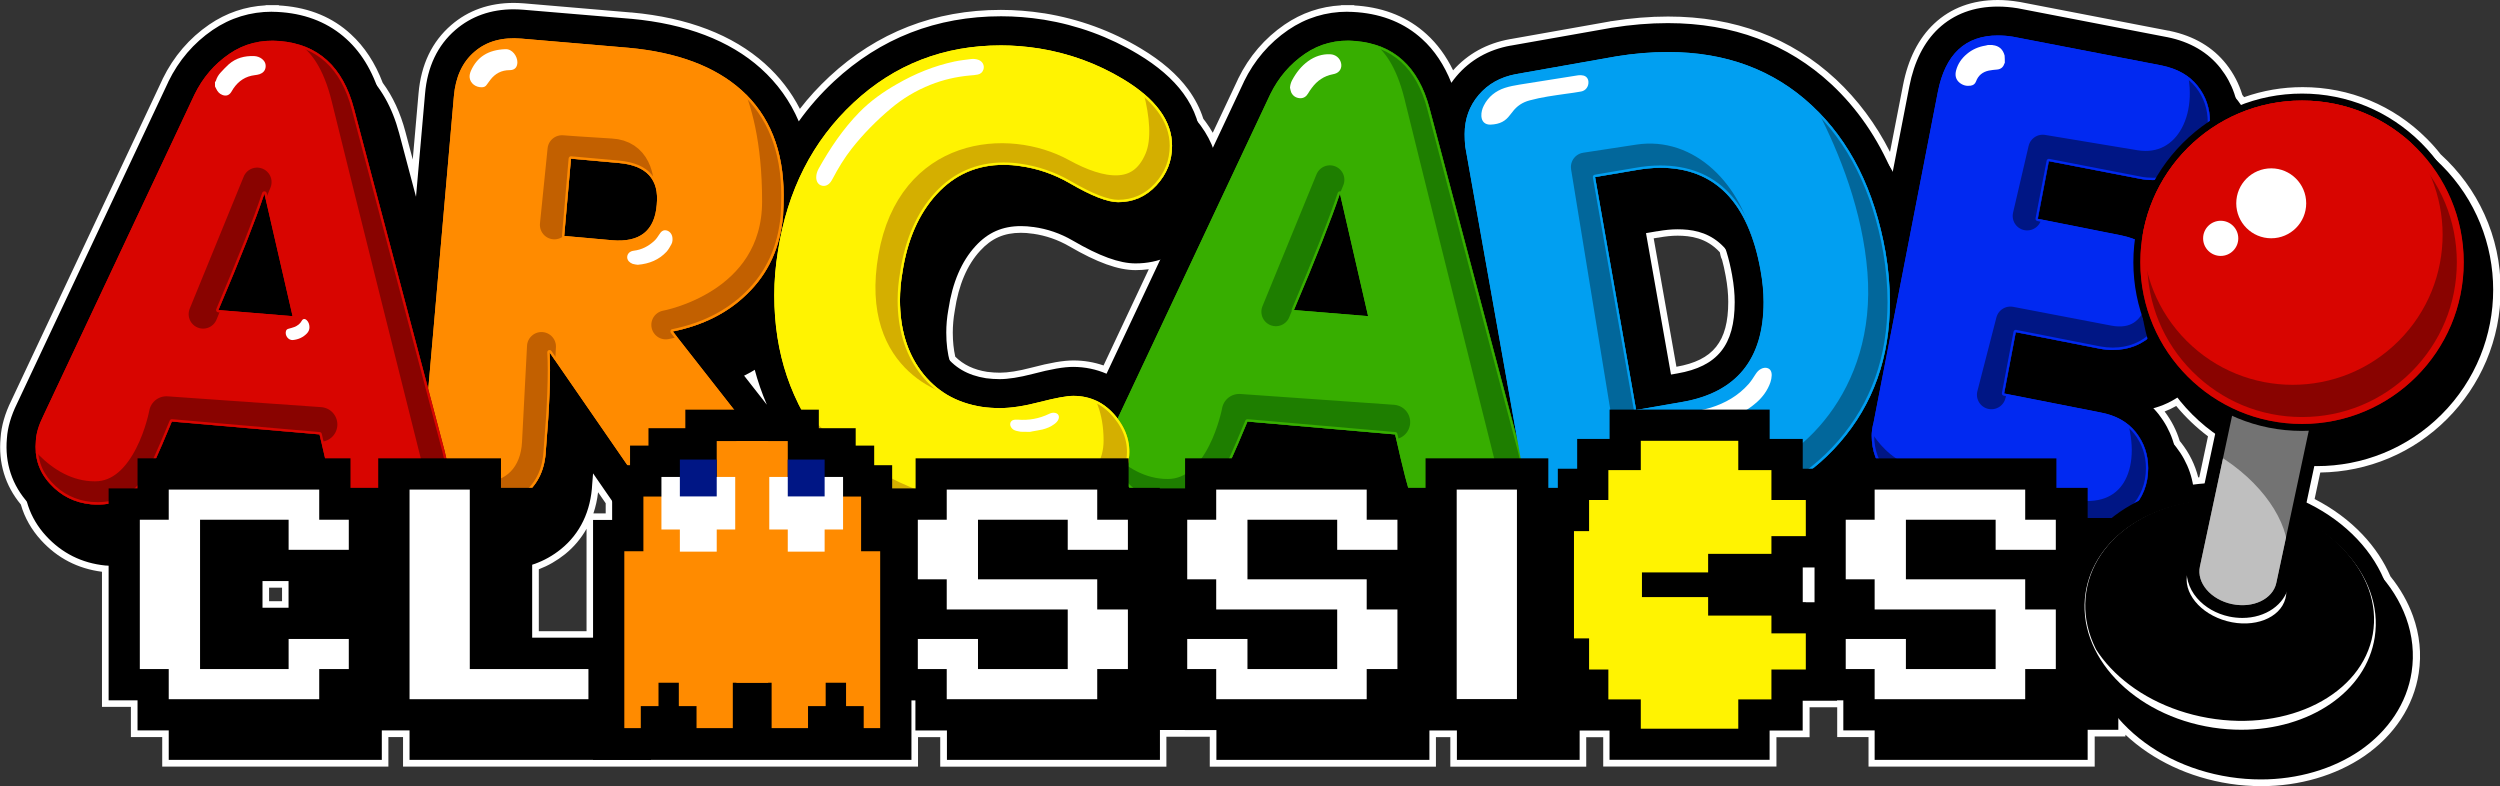 <?xml version="1.0" encoding="utf-8"?>
<!-- Generator: Adobe Illustrator 25.4.1, SVG Export Plug-In . SVG Version: 6.00 Build 0)  -->
<svg version="1.1" id="Redraw" xmlns="http://www.w3.org/2000/svg" xmlns:xlink="http://www.w3.org/1999/xlink" x="0px" y="0px"
	 viewBox="0 0 3839 1207.2" style="enable-background:new 0 0 3839 1207.2;" xml:space="preserve">
<rect x="0" y="0" width="3839" height="1207.2" fill="#333333" stroke="none"/>
<style type="text/css">
	.st0{fill:#FFFFFF;}
	.st1{fill:#D80500;}
	.st2{fill:#FF8B00;}
	.st3{fill:#FFF301;}
	.st4{fill:#37AE00;}
	.st5{fill:#019FF1;}
	.st6{fill:#0129F1;}
	.st7{clip-path:url(#SVGID_00000155831095543622644260000005820713731068433819_);}
	.st8{fill:none;stroke:#1E7E00;stroke-width:53.334;stroke-linecap:round;stroke-linejoin:round;stroke-miterlimit:10;}
	.st9{fill:none;stroke:#1E7E00;stroke-width:44.445;stroke-linecap:round;stroke-linejoin:round;stroke-miterlimit:10;}
	.st10{clip-path:url(#SVGID_00000175296638369411863720000001206532381708575626_);}
	.st11{clip-path:url(#SVGID_00000085950626519961371530000001364872971084874649_);}
	.st12{fill:none;stroke:#C26000;stroke-width:44.445;stroke-linecap:round;stroke-linejoin:round;stroke-miterlimit:10;}
	.st13{clip-path:url(#SVGID_00000178888244598321832550000013290997088464161444_);}
	.st14{clip-path:url(#SVGID_00000051369808921575529830000016510899884828164764_);}
	.st15{fill:none;stroke:#D4AF00;stroke-width:44.445;stroke-linecap:round;stroke-linejoin:round;stroke-miterlimit:10;}
	.st16{clip-path:url(#SVGID_00000159446516647557966490000004065230986717274757_);}
	.st17{clip-path:url(#SVGID_00000017490746123927393210000017826885086489110940_);}
	.st18{fill:none;stroke:#02679B;stroke-width:44.445;stroke-linecap:round;stroke-linejoin:round;stroke-miterlimit:10;}
	.st19{clip-path:url(#SVGID_00000035488860871896210670000001998206161066383001_);}
	.st20{clip-path:url(#SVGID_00000142873576958055564200000013436545394779842456_);}
	.st21{fill:none;stroke:#001685;stroke-width:44.445;stroke-linecap:round;stroke-linejoin:round;stroke-miterlimit:10;}
	.st22{clip-path:url(#SVGID_00000049906800595361941330000011705285540896399489_);}
	.st23{clip-path:url(#SVGID_00000057118886550470771930000006707118548755331226_);}
	.st24{fill:none;stroke:#890300;stroke-width:53.334;stroke-linecap:round;stroke-linejoin:round;stroke-miterlimit:10;}
	.st25{fill:none;stroke:#890300;stroke-width:44.445;stroke-linecap:round;stroke-linejoin:round;stroke-miterlimit:10;}
	.st26{clip-path:url(#SVGID_00000117635314370011846410000002486505961708351657_);}
	.st27{clip-path:url(#SVGID_00000125595980991654033470000003804737910290503044_);}
	.st28{fill:#737373;}
	.st29{clip-path:url(#SVGID_00000174597669904664218180000016640457081383478719_);fill:#BFBFBF;}
	.st30{fill:#890300;}
	.st31{clip-path:url(#SVGID_00000011010930301997073480000004412938027951531909_);}
	.st32{fill:#001685;}
</style>
<g>
	<g>
		<g>
			<path class="st0" d="M3472,1202.1c-16,0-32.2-1.2-48.2-3.7c-65.3-10-124.1-39.2-165.8-82.3v9.7h-47.1v46.2h-337.2v-45.3h-48
				v-45.6h-52.5v45.8h-50.9v45h-255.9v-45h-36.2v45.2h-198.5v-45.3h-32.2v45.3h-337.1v-45.9h-76.7v45.9h-337.1v-45.3h-44.1v45.2
				H623.8v-45.3h-32.6v45.3H254.1v-45.3h-48v-46.2h-44.4v-207h-0.1l-0.2,0c-37.5-3.7-69.3-19.7-94.6-47.3
				c-14.5-15.8-24.6-33.9-30.2-53.9C13,744.4,2.3,710,5.6,672.8c1.2-17.5,6.6-36.2,16.1-55.4l232.1-493.3l0.2-0.6l0.1-0.3
				c16.4-33.5,39.9-60.8,69.7-81.2C352,22.7,383.6,13,417.8,13c4.6,0,9.6,0.2,15.9,0.7c40.5,3.4,74.7,17.7,101.4,42.5
				c20.5,18.7,36.6,43.3,47.9,73.3c15.3,20.5,26.9,45.5,34.5,74.2l18.6,70l11.4-130.2c3.6-42.8,19.9-76.9,48.5-101.5
				c25.2-21.7,56.4-32.8,92.6-32.8c4.5,0,9.5,0.2,15.9,0.7l164.5,14.1h0.4l0.2,0c85.1,7.8,152.9,33.8,201.5,77.2l0.1,0.1l0.2,0.2
				c23.7,21.3,42.5,46.5,55.9,75c14.7-19.7,31.4-38.3,49.6-55.2c72.2-67.2,159.7-101.3,260-101.3c21.4,0,43.5,1.8,65.6,5.2l0.6,0.1
				C1655.5,34,1704.8,52,1749.6,79c30.7,18.4,54.6,39,70.9,61.3c10.4,14.1,18,29.1,22.7,44.5c1.4,1.8,2.8,3.6,4.1,5.3
				c6,8.1,11.1,16.6,15.2,25.2l43-91.2l0.2-0.6l0.2-0.3c16.4-33.5,39.9-60.9,69.7-81.2c28.1-19.2,59.7-28.9,93.9-28.9
				c4.6,0,9.6,0.2,15.9,0.7c40.5,3.4,74.8,17.7,101.8,42.3c17.7,16,32.2,36.6,43,61.1c1-1.2,1.9-2.4,2.9-3.5
				c22-25.8,51-42.2,86.2-48.6l0.4-0.1h0.4l153.5-27.2l0.7-0.2h0.7c29.4-4.7,58.6-7.1,86.5-7.1c100.9,0,186.5,32,254.4,95.1
				c36.5,34,66.2,75.5,88.5,123.5l22.8-117.5c7.6-39,23.2-69.8,46.2-91.5c24.8-23.3,56.7-35,94.6-35c9.8,0,20.1,0.9,30.7,2.6
				l1.4,0.2L3328.2,52h0.6l0.8,0.3c35.9,7.4,64.2,24,84.2,49.4c11,14.1,19.1,29.7,23.9,46.4c0.9,1,1.8,2.2,2.7,3.3
				c0.9,1.2,1.9,2.4,2.7,3.7c29.2-10.8,60-16.3,91.8-16.3c70.5,0,136.8,27.5,186.7,77.4c7.7,7.6,15,15.8,21.6,24.2
				c28.3,25.5,50.5,56,66.2,90.5c16.3,35.9,24.6,74.2,24.6,113.9c0,73.6-28.7,142.9-80.8,194.9c-52.1,52.1-121.3,80.8-194.9,80.8
				c-0.1,0-0.2,0-0.3,0l-10.4,48.5c29.2,14.5,54.7,33.1,75.8,55.4c18.3,19.4,32.5,40.7,42.1,63.4c15,18.4,26.5,38.5,34.2,59.7
				c10.1,28.1,13,56.9,8.7,85.5c-7.4,49-36.4,93-81.5,124C3584.2,1186.1,3529.3,1202.1,3472,1202.1z M905.7,974.4V793.5h29.4v-22.2
				l-20.5-29.8c-0.1,0.7-0.1,1.4-0.2,2.1c-2.1,43.1-19.3,78.8-49.8,103.5c-12.8,10.4-27,18.3-42.2,23.6v103.6H905.7z M438.1,928.2
				v-30.9h-30v30.9H438.1z M2781.2,919.6v-43.2h-8v43.2H2781.2z M3342.7,679.8c0.9,1,1.8,2.2,2.7,3.3c13.1,16.7,21.9,35.3,26.2,55.5
				c3.3-0.4,6.5-0.7,9.6-0.9l14.9-69.9c-20-14.7-37.9-31.8-53.2-51c-8.7,5.3-17.8,9.5-27.3,12.6c1,1.2,2.1,2.5,3.1,3.8
				C3329.8,647.4,3337.8,663,3342.7,679.8z M1161.2,592.4c-1.8-5.5-3.6-11-5.2-16.6c-1.7,1-3.6,2-5.5,3L1161.2,592.4z M1515.1,575.8
				c7.1,0.9,13.9,1.4,20.2,1.4c12.9,0,29.4-2.6,49.2-7.8c29.2-7.6,48.8-11,63.7-11c17,0,33.4,3,48.8,9l75.7-160.8
				c-9.3,2.1-19,3.1-29,3.1c-25.8,0-57.4-11.4-99.2-35.9c-18.2-10.5-37.2-17.1-57.8-20h-0.6l-0.4-0.1c-5.9-0.9-11.9-1.3-17.9-1.3
				c-27,0-48,9.3-66.1,29.1c-20.7,22.6-34.3,54.3-40.3,94.3l0,0.2l-0.2,1c-2,11.1-3,22.5-3,33.7c0,14.1,1.4,27.3,4.3,39.2
				C1475.9,564,1492.8,572.2,1515.1,575.8z M2570.1,569.1l4.6-0.8c59.8-10.3,84.1-40.6,84.1-104.6c0-12.6-1.3-26-3.8-39.9l-0.1-0.4
				v-0.2c-1.8-9.8-3.7-18.3-5.8-25.9c-1.1-2.1-1.9-4.3-2.3-6.7c-0.1-0.7-0.3-1.4-0.4-2.1c-0.1-0.6-0.2-1.2-0.4-1.7
				c-0.2-0.6-0.4-1.2-0.7-1.8c-21.9-24.5-48.5-27.8-69.2-27.9c-8.9,0-18.9,1-29.7,2.9l-0.4,0.1h-0.6l-11.7,2L2570.1,569.1z"/>
			<path class="st0" d="M3068,10.1c9.9,0,19.9,0.9,29.9,2.5l0.6,0.1l0.6,0.1L3327.7,57h0.3l0.3,0.1c34.9,7.1,62.3,23.2,81.5,47.6
				c11,14,18.7,29.2,23.3,45.7c1.1,1.3,2.2,2.6,3.3,4c1.7,2.2,3.3,4.4,4.8,6.6c29.5-11.5,61.1-17.4,93.7-17.4
				c69.2,0,134.2,26.9,183.1,75.9c7.7,7.6,14.9,15.7,21.4,24.1c55,49.6,89.5,121.2,89.5,201c0,149.5-121.2,270.7-270.7,270.7
				c-1,0-2,0-2.9,0c-0.5,0-0.9,0-1.4,0l-12.1,56.3c29.8,14.3,56.3,33.3,77.9,56.1c18.1,19.2,32,40.1,41.4,62.5
				c15,18.3,26.2,38,33.8,58.8c9.9,27.3,12.7,55.3,8.4,83c-7.2,47.6-35.5,90.5-79.4,120.6c-41.7,28.5-95.7,44.3-152,44.3
				c-15.7,0-31.7-1.2-47.4-3.6c-65.1-10-123.6-39.3-164.6-82.6c-2.4-2.5-4.7-5-6.9-7.6v17.6h-47.1v46.2h-48h-231.1h-48v-45.3h-48
				v-46.2h-9.8v0.6h-48h-4.7v45.8h-48h-2.8v45h-48h-149.8h-48v-45h-1.8h-44.4v45.2h-188.5v-45.3h-42.2v45.3h-327.1v-45.9h-48h-38.7
				v45.9h-327.1v-45.3h-48v-46.2h-6.1v42.6v48.8H910.5H628.8v-45.3h-42.6v45.3H259.1v-45.3h-48v-46.2h-44.4v-48V868.8
				c-1.4-0.1-2.8-0.2-4.2-0.3h-0.3h-0.3c-36.2-3.6-66.9-19-91.4-45.7c-14.3-15.6-24.1-33.5-29.3-52.9c-23.2-27-33.8-60.3-30.5-96.8
				c1.1-16.9,6.3-34.9,15.6-53.6l232.3-493.6l0.1-0.3l0.1-0.3c16-32.6,38.8-59.3,68-79.3c27.2-18.6,57.9-28,91.1-28v22.2V18
				c5.1,0,10.4,0.3,15.5,0.7c39.3,3.3,72.5,17.2,98.4,41.2c20.2,18.4,35.9,42.6,46.8,72.1c15.1,20,26.5,44.4,34.1,73.1l25.9,97.8
				L652.4,144c3.5-41.3,19.2-74.4,46.7-98.1c24.2-20.9,54.3-31.6,89.4-31.6c5,0,10.3,0.3,15.5,0.7l164.6,14.1h0.2h0.2
				c83.9,7.7,150.8,33.3,198.6,76l0.1,0.1l0.1,0.1c25.5,22.9,45,50.2,58.3,81.3c15.8-22.1,33.8-42.6,54.1-61.5
				c71.3-66.3,157.6-99.9,256.6-99.9c21,0,42.9,1.7,65.2,5.2h0.1h0.1c51.9,8.4,100.5,26.2,144.7,52.9c30.1,18,53.5,38.2,69.5,60
				c10.3,14,17.7,28.6,22.2,43.9c1.6,1.9,3.1,3.9,4.5,5.8c8.1,11.1,14.5,22.5,19,34.5l47.8-101.6l0.1-0.3l0.1-0.3
				c16-32.6,38.8-59.3,68-79.3c27.2-18.6,57.9-28,91.1-28v22.2V18c5.1,0,10.4,0.3,15.5,0.7c39.3,3.3,72.6,17.1,98.8,41
				c19.2,17.4,34.3,40,45.1,67.4c2.5-3.5,5.1-6.9,7.9-10.3c21.2-24.9,49.2-40.7,83.2-46.9h0.2h0.2l154.3-27.3l0.3-0.1h0.3
				c29.2-4.7,58.2-7.1,86.1-7.1c99.6,0,184,31.6,251,93.8c37.1,34.6,66.8,76.6,89.1,125.5c1.7,2.9,3.5,5.7,5.2,8.6l25.4-130.9
				c7.4-38,22.5-67.8,44.7-88.8C3000.6,21.4,3031.3,10.1,3068,10.1 M1535.3,582.2c13.1,0,30.1-2.6,50.5-7.9
				c28.8-7.5,48.1-10.9,62.4-10.9c18.3,0,35.5,3.6,51.4,10.5l82.3-175c-12.1,3.9-24.8,5.8-38.2,5.8c-24.9,0-55.6-11.2-96.7-35.2
				c-19-11-38.6-17.7-60-20.7h-0.3h-0.3c-5.9-0.9-12.3-1.4-18.7-1.4c-28.4,0-50.7,9.7-69.9,30.8c-21.4,23.3-35.4,56-41.5,97
				l-0.1,0.5l-0.1,0.5c-2.1,11.8-3.1,23.5-3.1,34.7c0,15.3,1.6,29.1,4.7,41.7c14.6,15.4,32.9,24.4,56.7,28.2
				C1521.6,581.7,1528.6,582.2,1535.3,582.2 M2566,574.9l9.5-1.7c61.8-10.7,88.3-43.4,88.3-109.6c0-12.9-1.3-26.5-3.9-40.8v-0.1
				v-0.1c-1.8-9.9-3.8-19-6.1-27.3c-1-1.8-1.7-3.7-2.1-5.8c-0.3-1.4-0.6-2.9-0.9-4.3c-0.4-1-0.7-1.9-1-2.9
				c-22.3-25.5-49.6-30.3-73.7-30.4c-9.1,0-19.5,1-30.7,3h-0.3h-0.3l-17.1,2.9L2566,574.9 M1177.6,621.5
				c-7.3-17.2-13.6-35-18.5-53.3c-5.3,3.2-10.8,6.1-16.3,8.9L1177.6,621.5 M3367.6,744.2c5.8-0.8,11.9-1.4,17.8-1.7l16.4-76.8
				c-21.8-15.6-41.3-34.3-57.7-55.5c-11.4,7.4-23.7,13.1-36.9,16.6c0,0.1,0.1,0.3,0.1,0.4c0.1,0.3,0.2,0.6,0.3,0.9
				c2.5,2.6,4.9,5.4,7.2,8.3c11,14,18.7,29.2,23.3,45.7c1.1,1.3,2.2,2.6,3.3,4C3355.1,703.6,3363.9,723.1,3367.6,744.2 M817.4,979.4
				h86.2h7.1V846.5v-48h29.3v-28.7L910.6,727c-0.4,5.3-0.8,10.8-1.3,16.3c-2,41.6-18.6,76.2-47.9,99.9c-13.5,10.9-28.1,18.8-44,23.9
				V979.4 M2768.1,924.6h4.7h13.4v-35v-18.3h-13.4h-4.7v27.2V924.6 M403.2,933.3h40v-40.9h-40V933.3 M3068,0
				c-39.3,0-72.3,12.2-98,36.4c-23.8,22.4-39.9,54.1-47.7,94.2l-20,102.7c-21.7-42.8-49.6-80.2-83-111.4
				c-68.9-64-155.6-96.5-257.8-96.5c-28.1,0-57.4,2.4-86.9,7.1h-1.1l-1.2,0.4l-152.7,27.1h-0.4l-0.9,0.2
				c-35.2,6.4-64.4,22.5-86.9,47.8c-10.7-22-24.4-40.7-40.9-55.6c-27.8-25.4-63.1-40.1-104.7-43.6l0,0l0,0c-2.2-0.2-4.3-0.3-6.2-0.4
				V7.9h-10.1h-10.1v0.3c-31.4,1.7-60.5,11.6-86.7,29.5c-30.5,20.9-54.6,48.9-71.4,83.2l-0.3,0.6l-0.2,0.6l0,0l-38.5,81.8
				c-3.2-5.7-6.9-11.4-10.9-16.8c-1.1-1.5-2.3-3.1-3.6-4.7c-4.9-15.6-12.7-30.7-23.1-45c-16.8-22.9-41.1-44-72.4-62.7
				c-45.3-27.3-95.2-45.5-148.3-54.2l-0.8-0.1h-0.2c-22.3-3.5-44.5-5.2-66-5.2c-101.7,0-190.3,34.5-263.5,102.6
				c-16.4,15.3-31.6,31.8-45.2,49.4c-13.3-26-31.2-49.2-53.4-69.1l0,0l-0.2-0.2l-0.2-0.2c-49.4-44.1-118.2-70.6-204.4-78.5l-0.5,0
				h-0.4l-164.2-14l0,0l0,0c-6.6-0.5-11.6-0.7-16.2-0.7c-37.5,0-69.8,11.4-95.9,34c-29.5,25.4-46.4,60.7-50.2,104.9l-8.9,101.5
				l-11.2-42.3c-7.7-29.1-19.4-54.5-34.9-75.4c-11.5-30.4-28-55.5-48.9-74.6c-27.6-25.6-62.7-40.3-104.4-43.8l0,0l0,0
				c-2.2-0.2-4.3-0.3-6.2-0.4V7.9h-10.1h-10.1v0.3c-31.4,1.7-60.5,11.6-86.7,29.5c-30.5,20.9-54.6,48.9-71.4,83.2l-0.3,0.6l-0.2,0.6
				l0,0l-232,493c-9.8,19.8-15.3,39-16.5,57.2C-2.8,710.6,8,745.9,32,774.7c5.8,20.3,16.3,38.7,31,54.8
				c25.2,27.6,56.6,43.8,93.6,48.5v149.4v48v10.1h10.1H201v36.2v10.1h10.1h38v35.3v10.1h10.1h327.1h10.1v-10.1v-35.3h22.5v35.3v10.1
				h10.1h281.7h488.9h10.1v-10.1v-35.2h34.1v35.3v10.1h10.1h327.1h10.1v-10.1v-35.9h28.6h38v35.9v10.1h10.1h327.1h10.1v-10.1v-35.3
				h22.1v35.3v10.1h10.1h188.5h10.1v-10.1V1132h26.1v35v10.1h10.1h48h149.8h48h10.1V1167v-35h40.8h10.1v-10.1v-35.8h42.4v35.6v10.1
				h10.1h38v35.3v10.1h10.1h48h231.1h48h10.1v-10.1v-36.2h37.1h10.1v-2.7c41.7,39.2,98,65.8,160,75.3c16.2,2.5,32.7,3.7,49,3.7
				c58.2,0,114.2-16.4,157.7-46.1c46.3-31.8,76-77,83.7-127.4c4.5-29.5,1.5-59.1-8.9-87.9c-7.8-21.5-19.4-41.9-34.5-60.6
				c-9.9-22.9-24.2-44.5-42.8-64.2c-20.7-21.9-45.5-40.2-73.7-54.7l8.7-40.7c36.5-0.5,72-7.9,105.5-22
				c33.4-14.1,63.5-34.4,89.2-60.2c25.8-25.8,46-55.8,60.2-89.2c14.6-34.6,22.1-71.4,22.1-109.3c0-40.5-8.4-79.5-25-116
				c-15.9-35-38.5-65.9-67.1-91.9c-6.6-8.5-13.9-16.7-21.7-24.4c-50.8-50.8-118.4-78.8-190.2-78.8c-31.1,0-61.3,5.2-90,15.4
				c-0.2-0.2-0.4-0.5-0.5-0.7l0,0l0,0c-0.7-0.9-1.5-1.8-2.2-2.7c-5.1-17-13.3-32.8-24.5-47.1c-20.7-26.3-49.9-43.5-86.8-51.2
				l-1.3-0.4h-1l-227.7-44l-0.1,0l-0.1,0l-0.6-0.1l-0.6-0.1C3088.6,0.9,3078,0,3068,0L3068,0z M1466,478l0.1-0.4l0.1-0.5l0-0.2
				l0-0.2c5.8-39,18.9-69.9,39-91.7c17.4-19,36.6-27.5,62.5-27.5c5.8,0,11.6,0.4,17.2,1.3l0.8,0.1h0.6c19.9,2.9,38.1,9.2,55.7,19.3
				l0,0c42.7,24.9,75,36.6,101.8,36.6c6.9,0,13.7-0.5,20.3-1.4l-69.5,147.8c-14.7-5.1-30.2-7.7-46.3-7.7c-15.3,0-35.4,3.4-65,11.2
				c-19.4,5.1-35.5,7.6-47.9,7.6c-6,0-12.6-0.4-19.5-1.3c-20.7-3.3-36.3-10.8-49-23.3c-2.5-11.2-3.8-23.5-3.8-36.7
				C1463.1,499.9,1464.1,488.9,1466,478L1466,478z M2545.6,365h0.7l0.9-0.2c10.5-1.9,20.2-2.9,28.9-2.9c19.5,0.1,44.3,3.1,64.8,25.4
				c0.1,0.2,0.2,0.4,0.2,0.7c0.1,0.4,0.2,0.9,0.3,1.3c0.1,0.7,0.3,1.4,0.4,2.1c0.5,2.7,1.4,5.1,2.6,7.5c2,7.2,3.8,15.3,5.5,24.6v0.2
				l0.2,0.9c2.5,13.6,3.8,26.7,3.8,39c0,60.9-23.1,89.8-79.6,99.6L2539.4,366L2545.6,365L2545.6,365z M3324,631.9
				c6.1-2.4,12-5.2,17.8-8.5c14.3,17.3,30.7,33,48.8,46.6l-13.4,63c-0.5,0-1.1,0.1-1.6,0.1c-4.8-19.2-13.5-37.1-26.2-53.2
				c-0.7-0.9-1.5-1.8-2.2-2.7C3342.3,661,3334.5,645.7,3324,631.9L3324,631.9z M911.2,788.4c3.5-10.2,5.9-21.1,7.2-32.5l11.7,16.9
				v15.6H911.2L911.2,788.4z M827.4,874.2c14.4-5.5,27.9-13.3,40.3-23.2c13.6-11,24.6-24.1,33-39v34.5v122.8h-73.3V874.2
				L827.4,874.2z M413.2,902.4h19.9v20.8h-19.9V902.4L413.2,902.4z"/>
		</g>
	</g>
	<g id="Sub-Z_00000085247163686391616560000005606794073347684743_">
		<g id="Arcade_00000084508238580988755570000008818881423992108704_">
			<g>
				<g>
					<path d="M627.1,886.3c-3.2,0-6.5-0.1-9.9-0.4c-44.9-3.8-77.9-26.1-95.6-64.6c-3-6.5-8-21.9-22.3-83.6l-194.6-17
						c-23.5,56.1-31.9,71.3-36.6,77.7c-21.5,31.7-53.2,48.4-91.5,48.4c-4,0-8.1-0.2-12.4-0.5H164c-30.6-3-56.6-16.1-77.2-38.6
						c-21.2-23.1-30.5-51.1-27.4-83c0.9-14.1,5.4-29.5,13.5-45.6l232.5-494.1c14.2-29.1,34.6-52.9,60.6-70.7
						c23.4-16.1,49.9-24.1,78.5-24.1c4.5,0,9,0.2,13.7,0.6c68,5.8,114.2,47.3,133.5,120l139.3,526.1c5,19.4,7.1,35.8,6.3,50.2v0.5
						l-0.1,0.5c-3.1,31.4-16.8,56.5-40.6,74.7C675.9,878.3,652.6,886.3,627.1,886.3z M447.5,510.6l-19.8-85.9
						c-9.4,23.9-20.5,51.2-33.3,81.5L447.5,510.6z"/>
					<path d="M444.5,112.2c3.8,0,7.7,0.2,11.8,0.5c59,5,96.9,39.5,113.9,103.5l139.3,526.1c4.4,17,6.2,31.4,5.6,43.3
						c-2.5,25.1-13.2,44.8-32,59.3c-16.7,12.8-35.3,19.1-55.9,19.1c-2.7,0-5.4-0.1-8.1-0.3c-37-3.1-62.7-20.4-77.2-51.8
						c-3.7-8.1-12-39.8-24.4-95.1l-226.8-19.8c-21.3,51.5-34.8,80.9-40.5,88.5c-17.6,26-42,39-73.3,39c-3.4,0-6.9-0.2-10.5-0.5
						c-25.1-2.5-46.1-13-63-31.6c-17-18.5-24.1-40.6-21.6-66.3c0.6-11.3,4.4-23.8,11.3-37.7l232.5-494.1
						c12.6-25.7,30.3-46.4,53.2-62.1C398.3,119,420.2,112.3,444.5,112.2 M475.9,535.3l-43.3-188.3c-13.2,39.5-36.7,99.1-70.6,178.8
						L475.9,535.3 M444.5,67.7v44.4V67.7c-33.2,0-63.8,9.4-91.1,28c-29.2,20-52.1,46.7-68,79.3l-0.1,0.3l-0.1,0.3L52.9,669.3
						C43.6,688,38.4,706,37.3,722.9c-3.4,37.8,8,72.3,33.2,99.8c24.4,26.7,55.2,42.1,91.4,45.7h0.3h0.3c4.8,0.4,9.6,0.6,14.3,0.6
						c45.9,0,83.7-20,109.7-57.9c4.8-6.7,12.3-19.5,32.6-67l162.3,14.2c12.6,53.4,17,65.4,20.2,72.3c10.7,23.1,26,41.5,45.7,54.7
						c19.1,12.9,42,20.5,68,22.7h0.1h0.1c3.9,0.3,7.8,0.5,11.7,0.5c30.5,0,58.4-9.5,82.9-28.3c28.4-21.8,45.4-53,49.2-90.2l0.1-1.1
						l0.1-1.1c0.9-16.6-1.4-35.2-7-56.7v-0.1v-0.1L613,204.8c-10.7-40.3-28.9-72.4-54.3-95.4c-26.2-23.9-59.5-37.7-98.8-41
						C454.8,68,449.6,67.7,444.5,67.7L444.5,67.7z"/>
				</g>
				<g>
					<path d="M1107.1,880.8c-3.8,0-7.7-0.2-11.8-0.5c-36.9-3.1-65.8-19.6-86-49.2L892.5,661.7c-1,23.2-2.8,49.9-5.3,80.2
						c-1.6,35.8-15,64-39.7,84c-21,17.1-45.9,25.7-74.1,25.7c-4.2,0-8.6-0.2-13-0.6c-32.9-3.1-59.7-16.6-79.8-40.2
						c-20.3-23.8-28.7-53.6-24.9-88.6l46.1-526.8c3-35.3,16.2-63.2,39.1-83.1C761,95,786.1,86.2,815.8,86.2c4.4,0,8.9,0.2,13.6,0.6
						l164.7,14.1c79.3,7.3,141.8,31.1,186.1,70.5c48,43.2,72.4,103.2,72.4,178.4c0,10.3-0.3,21.1-1,32.4v0.3v0.3
						c-4.8,54.2-25.8,99.4-62.2,134.4c-24.9,24.3-55.4,42.5-91.1,54.3l98.7,125.9c18.6,24,26.7,49.2,24.4,74.9
						c-2.3,30.7-15.5,57.3-39.1,79C1160.8,870.8,1135.6,880.8,1107.1,880.8z M968.5,396.4c2.9,0.3,5.8,0.4,8.5,0.4
						c24.2,0,34.1-9.3,36-34.6v-0.4c1.2-12.4-0.6-21.5-5.4-27.3c-7-8.4-21.7-11.4-32.8-12.4l-51.3-4.6l-6.5,74.3L968.5,396.4z"/>
					<path d="M815.6,108.5c3.8,0,7.6,0.2,11.7,0.5L992,123c74.7,6.9,132.4,28.5,173.2,64.9c43.3,38.9,64.9,92.9,64.9,161.8
						c0,10.1-0.3,20.4-0.9,31.1c-4.4,49-22.9,89.1-55.5,120.4c-29.5,28.8-67.4,48-113.9,57.4l119.4,152.6
						c15.1,19.5,21.6,39.2,19.8,59.3c-1.9,25.1-12.6,46.5-32,64.4c-17.1,15.7-37,23.5-59.9,23.5c-3.2,0-6.4-0.2-9.7-0.5
						c-30.2-2.5-53.4-15.7-69.7-39.5L870.5,590.8c1.9,32.7,0,82.5-5.6,149.7c-1.3,29.5-11.8,52.3-31.6,68.2
						c-17.1,13.9-37.1,20.7-60.1,20.7c-3.6,0-7.2-0.2-11-0.5c-26.9-2.5-48.6-13.4-64.9-32.5c-16.3-19.1-22.9-43.1-19.8-72l46.1-527
						c2.5-29.5,13-52.3,31.6-68.2C771.2,115.4,791.3,108.5,815.6,108.5 M977.1,419c35.9,0,55.3-18.4,58.2-55.1
						c3.7-38.9-15.7-60.2-58.3-64l-73.4-6.6l-10.4,118.6l73.4,6.6C970.1,418.9,973.7,419,977.1,419 M815.6,64
						c-35.1,0-65.1,10.7-89.4,31.6c-27.5,23.7-43.2,56.8-46.7,98.1l-46,526.5c-4.3,40.6,6.1,77,30.2,105.1
						c23.9,28.1,55.8,44.2,94.6,47.8h0.1h0.1c5,0.5,10.1,0.7,15,0.7c33.3,0,62.9-10.4,88-30.7c29.3-23.7,45.9-58.3,47.9-99.9
						c0.5-5.5,0.9-11,1.3-16.3l80.5,116.7c23.7,34.7,59.1,55,102.3,58.6c4.6,0.4,9.1,0.6,13.7,0.6c33.8,0,64.8-12.2,90-35.3
						c27.8-25.6,43.4-57.1,46.2-93.5c2.8-31.5-6.9-61.8-28.9-90.3l-0.1-0.1l-0.1-0.1l-80.3-102.4c26.7-12.3,50.4-28.3,70.7-48.1
						c40.3-38.8,63.5-88.8,68.9-148.4l0.1-0.7v-0.7c0.7-11.7,1-22.9,1-33.7c0-81.8-26.8-147.5-79.7-194.9l-0.1-0.1l-0.1-0.1
						c-47.8-42.7-114.7-68.2-198.6-76h-0.2h-0.2L830.8,64.5C825.8,64.2,820.6,64,815.6,64L815.6,64z M941.3,371.7l2.6-30.1l29,2.6
						c12.3,1.1,16.7,3.8,17.6,4.4c0.3,0.8,1.2,3.9,0.5,11.1v0.4v0.4c-0.7,8.7-2.6,12-2.9,12.5c-0.5,0.3-3.4,1.6-11,1.6
						c-2,0-4.3-0.1-6.6-0.3L941.3,371.7L941.3,371.7z"/>
				</g>
				<g>
					<path d="M1567.6,881.2c-23,0-44.7-1.7-64.7-5c-93.7-14.7-169.9-57.9-226.5-128.5c-55.1-68.3-83-150.6-83-244.4
						c0-23.6,2-47.6,5.9-71.3c15.2-98,56.6-179.1,123-240.9c67-62.3,148.3-94,241.4-94c19.8,0,40.6,1.7,61.8,4.9
						c49.2,7.9,95.2,24.8,137,50c57.1,34.3,86,75.2,86,121.6c0,28.8-10.1,54.4-30,75.8c-20.3,21.9-45.5,33-75.1,33
						c-20.8,0-48-10.3-85.5-32.3c-21.2-12.3-44.1-20.2-68-23.5h-0.3c-7-1.1-14.5-1.6-22-1.6c-34.6,0-62.8,12.5-86.2,38
						c-24.4,26.6-40.3,63.2-47.1,108.8l-0.1,0.5c-2.3,13.1-3.4,26-3.4,38.5c0,38.2,9.3,70.3,27.6,95c19.2,26,45.1,41.3,79.4,46.7
						c8.2,1.1,16.4,1.6,24.1,1.6c15,0,33.9-2.9,56.1-8.6c26.6-6.9,44.7-10.2,56.9-10.2c33.2,0,61,13.4,82.6,39.6
						c21.4,26.1,29.6,55.4,24,86.9c-6.9,43.6-35.2,76.2-83.8,96.8l-0.2,0.1C1661.7,873.7,1618,881.2,1567.6,881.2z"/>
					<path d="M1563.8,119.3c18.8,0,38.3,1.6,58.3,4.7c46.4,7.5,89.4,23.2,129,47c50.2,30.2,75.3,64.3,75.3,102.6
						c0,23.2-8,43.4-24,60.7c-16,17.3-35.6,25.8-58.8,25.8c-16.3,0-41.1-9.7-74.4-29.1c-23.8-13.8-49.3-22.6-76.2-26.3
						c-8.1-1.2-16.6-1.9-25.4-1.9c-40.8,0-75,15.1-102.6,45.1c-27.6,30.2-45.1,70.3-52.7,120.4c-2.5,14.5-3.7,28.5-3.7,42.3
						c0,43.3,10.7,79.4,32,108.3c22.6,30.8,54,49.3,94.1,55.5c9.4,1.3,18.5,1.9,27.2,1.9c17,0,37.5-3.1,61.6-9.4
						c24.1-6.2,41.2-9.4,51.3-9.4c26.3,0,48.1,10.6,65.4,31.6c17.3,21,23.7,44.1,19.3,69.2c-5.6,35.8-29.1,62.4-70.6,80
						c-33.3,13.8-73.8,20.7-121.4,20.7c-22,0-42.3-1.6-61.2-4.7c-88.5-13.8-159.4-54-212.7-120.4c-52.1-64.6-78.1-141.4-78.1-230.6
						c0-22.6,1.9-45.1,5.6-67.7c14.5-93.5,53.2-169.6,116.2-228.2C1400.5,148.7,1475.9,119.3,1563.8,119.3 M1563.8,74.9
						c-99,0-185.3,33.6-256.6,99.9c-70.2,65.3-113.9,150.7-129.9,253.7c-4.1,24.8-6.2,50-6.2,74.8c0,99.1,29.6,186.1,87.9,258.4
						c60.2,75.1,141,120.9,240.2,136.5c21.1,3.5,44.1,5.2,68.2,5.2c53.3,0,99.9-8.1,138.4-24.1l0.2-0.1l0.2-0.1
						c69.9-29.7,91.4-78.1,97.1-113.6c6.4-37.6-3.5-73.8-28.7-104.6c-25.7-31.3-60.2-47.7-99.8-47.7c-14.3,0-33.6,3.3-62.4,10.9
						c-20.4,5.3-37.4,7.9-50.5,7.9c-6.7,0-13.8-0.5-20.9-1.4c-28.4-4.5-49.1-16.6-64.6-37.9v-0.1v-0.1
						c-15.7-21.2-23.3-47.9-23.3-81.8c0-11.2,1-22.9,3.1-34.7l0.1-0.5l0.1-0.5c6.1-41,20.1-73.7,41.5-97
						c19.2-21,41.4-30.8,69.9-30.8c6.4,0,12.8,0.5,18.7,1.4h0.3h0.3c21.4,3,41,9.7,60,20.7c41.1,24,71.8,35.2,96.7,35.2
						c35.5,0,67.1-13.9,91.5-40.1c23.4-25.2,35.9-56.7,35.9-90.9c0-28.7-9.2-55.8-27.4-80.6c-16-21.8-39.4-42-69.5-60
						c-44.2-26.6-92.9-44.4-144.7-52.9h-0.1h-0.1C1606.7,76.7,1584.8,74.9,1563.8,74.9L1563.8,74.9z"/>
				</g>
				<g>
					<path d="M2278.8,886.3c-3.2,0-6.5-0.1-9.9-0.4c-44.9-3.8-77.9-26.1-95.6-64.6c-3-6.5-8-21.9-22.3-83.6l-194.5-17
						c-23.5,56.1-31.9,71.3-36.6,77.7c-21.5,31.7-53.2,48.4-91.5,48.4c-4,0-8.1-0.2-12.4-0.5h-0.3c-30.6-3-56.6-16.1-77.2-38.6
						c-21.2-23.1-30.5-51.1-27.4-83c0.9-14.1,5.4-29.5,13.5-45.6l232.5-494.1c14.2-29.1,34.6-52.9,60.6-70.7
						c23.4-16.1,49.9-24.1,78.5-24.1c4.4,0,9,0.2,13.7,0.6c68,5.8,114.2,47.3,133.5,120l139.3,526.1c5,19.5,7.1,35.8,6.3,50.2v0.5
						l-0.1,0.5c-3.1,31.4-16.8,56.5-40.6,74.7C2327.6,878.3,2304.3,886.3,2278.8,886.3z M2099.1,510.6l-19.8-85.9
						c-9.4,23.9-20.5,51.2-33.3,81.5L2099.1,510.6z"/>
					<path d="M2096.1,112.2c3.8,0,7.7,0.2,11.8,0.5c59,5,96.9,39.5,113.9,103.5l139.3,526.1c4.4,17,6.2,31.4,5.6,43.3
						c-2.5,25.1-13.2,44.8-32,59.3c-16.7,12.8-35.3,19.1-55.9,19.1c-2.7,0-5.4-0.1-8.1-0.3c-37-3.1-62.7-20.4-77.2-51.8
						c-3.7-8.1-12-39.8-24.4-95.1l-226.8-19.8c-21.3,51.5-34.8,80.9-40.5,88.5c-17.6,26-42,39-73.3,39c-3.4,0-6.9-0.2-10.5-0.5
						c-25.1-2.5-46.1-13-63-31.6c-17-18.5-24.1-40.6-21.6-66.3c0.6-11.3,4.4-23.8,11.3-37.7l232.5-494
						c12.6-25.7,30.3-46.4,53.2-62.1C2050,119,2071.9,112.3,2096.1,112.2 M2127.6,535.3l-43.3-188.3
						c-13.2,39.5-36.7,99.1-70.6,178.8L2127.6,535.3 M2096.1,67.7v44.4V67.7c-33.2,0-63.8,9.4-91.1,28c-29.2,20-52.1,46.7-68,79.3
						l-0.1,0.3l-0.1,0.3l-232.3,493.6c-9.2,18.7-14.5,36.7-15.6,53.6c-3.4,37.8,8,72.3,33.2,99.8c24.4,26.7,55.2,42.1,91.4,45.7h0.3
						h0.3c4.8,0.4,9.6,0.6,14.3,0.6c45.9,0,83.7-20,109.7-57.9c4.8-6.7,12.3-19.5,32.6-67l162.3,14.2c12.6,53.4,17,65.4,20.2,72.3
						c10.7,23.1,26,41.5,45.7,54.7c19.1,12.9,42,20.5,68,22.7h0.1h0.1c3.9,0.3,7.8,0.5,11.7,0.5c30.5,0,58.4-9.5,82.9-28.3
						c28.4-21.8,45.4-53,49.2-90.2l0.1-1.1l0.1-1.1c0.9-16.6-1.4-35.2-7-56.7v-0.1v-0.1l-139.3-526.1
						c-10.7-40.3-28.9-72.4-54.3-95.4c-26.2-23.9-59.5-37.7-98.8-41C2106.5,68,2101.2,67.7,2096.1,67.7L2096.1,67.7z"/>
				</g>
				<g>
					<path d="M2462,893.5c-31.9,0-57.9-8.2-77.5-24.4c-19.7-16.3-32.4-40.3-37.6-71.3l-92.4-520.2l-0.1-0.9c-0.7-7-1-14.2-1-21
						c0-28.5,9-53.7,26.9-74.7c17.8-20.8,41.4-34.1,70.3-39.4l154.8-27.3c28-4.5,55.9-6.8,82.6-6.8c93.9,0,173.2,29.6,235.8,87.8
						c62,57.7,102.4,137.9,120.1,238.3c4.6,27,6.9,54,6.9,80.1c0,89.9-27.6,167.3-82.1,230.1c-54.3,62.6-129.2,102.8-222.3,119.3
						L2485,891.3C2478,892.7,2470.2,893.5,2462,893.5z M2557.2,653.6l48.7-8.4c72.9-12.6,106.7-54.4,106.7-131.5
						c0-14.3-1.5-29.3-4.3-44.9c-22.4-124.5-86.3-139-132.5-139c-10.6,0-22.1,1.1-34.6,3.4l-39.4,6.6L2557.2,653.6z"/>
					<path d="M2588.1,129.7c88.5,0,162,27.3,220.7,81.9c58.7,54.6,96.5,129.9,113.4,225.9c4.4,25.7,6.6,51.2,6.6,76.2
						c0,84.7-25.5,156.5-76.7,215.5c-51.3,59-121,96.3-209.5,112l-161.8,28.2c-5.6,1.2-12,1.9-18.8,1.9c-53.4,0-84.4-25.7-93.2-77.2
						l-92.3-519.5c-0.6-6.2-0.9-12.6-0.9-18.8c0-23.2,7.2-43.3,21.6-60.2c14.4-17,33.6-27.6,57.4-32l154.3-27.3
						C2536,131.9,2562.4,129.7,2588.1,129.7 M2539.2,679.3l70.6-12.3c83.4-14.5,125.1-65.5,125.1-153.4c0-15.7-1.6-32-4.7-49
						c-18.8-104.7-70.3-157.2-154.3-157.2c-12,0-24.8,1.3-38.6,3.7l-61.2,10.4L2539.2,679.3 M2588.1,85.2c-27.9,0-56.9,2.4-86.1,7.1
						h-0.3l-0.3,0.1L2347,119.8h-0.2h-0.2c-34.1,6.2-62,22-83.2,46.9c-21.4,25.1-32.3,55.1-32.3,89.1c0,7.6,0.4,15.4,1.1,23.2
						l0.2,1.7l0.3,1.7l92.2,519.4c6.2,36.3,21.5,64.7,45.3,84.4c23.6,19.6,54.5,29.6,91.7,29.6c9.6,0,18.9-0.9,27.3-2.7l161-28h0.1
						h0.1c98.3-17.4,177.5-60,235.2-126.6c58.1-67,87.5-149.3,87.5-244.6c0-27.4-2.4-55.6-7.2-83.7v-0.1v-0.1
						c-18.6-105.2-61.3-189.6-126.8-250.7C2772.2,116.8,2687.7,85.2,2588.1,85.2L2588.1,85.2z M2527.6,358l17.1-2.9h0.3h0.3
						c11.2-2,21.5-3,30.7-3c41.4,0,91.4,13.7,110.6,120.6v0.1v0.1c2.6,14.3,3.9,27.9,3.9,40.8c0,66.1-26.4,98.9-88.3,109.6
						l-26.9,4.6L2527.6,358L2527.6,358z"/>
				</g>
				<g>
					<path d="M3237.7,880.3c-7.5,0-15.5-0.7-23.7-2.2l-238.3-46.1c-27.9-5.2-51.4-18.3-69.4-38.6c-18.4-20.7-27.7-45.8-27.7-74.5
						c0-7.9,1.1-16.3,3.4-24.7l98.7-507.4c16.9-86.4,71.4-104.5,114.1-104.5c8.6,0,17.5,0.7,26.2,2.2l0.6,0.1l229,44.3
						c29.7,6.1,52.7,19.4,68.6,39.6c15.7,20,23.5,43.1,23.5,68.8c0,30.4-10.7,56.7-31.7,78.5c-21.2,22-47.4,33.2-78.1,33.2
						c-8.4,0-16.5-0.8-24.1-2.3l-118.2-23l-8.6,44.9l106.3,21.1c29.7,6.1,52.9,19.3,69.3,39.2c16.5,20,24.8,43.3,24.8,69.2
						c0,31.1-10.9,57.8-32.4,79.2c-21.5,21.5-48.1,32.4-79.2,32.4c-7.6,0-15.7-0.8-23.8-2.2l-107.2-21.1l-9.5,50.5l125.9,24.8
						c29.1,5.4,52,18.4,67.8,38.7c15.7,19.9,23.5,43.1,23.5,68.8c0,30.3-10.5,56.6-31.1,78.3
						C3295.5,869.1,3269.1,880.3,3237.7,880.3z"/>
					<path d="M3094.7,104.2c7.5,0,15.1,0.6,22.6,1.9l228.7,44.2c24.4,5,42.9,15.5,55.5,31.6c12.6,16,18.8,34.4,18.8,55.1
						c0,24.4-8.4,45.5-25.4,63c-17,17.6-37.7,26.3-62.1,26.3c-6.9,0-13.5-0.6-19.8-1.9l-140.2-27.2l-17,88.5l128,25.4
						c24.4,5,43.3,15.5,56.5,31.6c13.2,16,19.8,34.4,19.8,55.1c0,25.1-8.6,46.2-25.8,63.5c-17.3,17.3-38.4,25.8-63.5,25.8
						c-6.2,0-12.9-0.6-19.8-1.9l-129-25.4l-17.9,94.1l147.8,29.1c23.8,4.4,42,14.6,54.6,30.6c12.6,16,18.8,34.4,18.8,55.1
						c0,24.4-8.3,45.5-24.9,63c-16.6,17.6-37.5,26.3-62.6,26.3c-6.2,0-12.9-0.6-19.8-1.9l-238.1-46.1c-23.2-4.4-42.2-14.9-56.9-31.6
						c-14.8-16.6-22.1-36.6-22.1-59.8c0-6.2,0.9-12.9,2.8-19.8l98.8-508.2C3013.8,133.2,3044.4,104.2,3094.7,104.2 M3094.7,59.8
						c-36.7,0-67.3,11.4-91.2,33.7c-22.2,20.9-37.3,50.8-44.7,88.8L2860.3,689c-2.6,10.1-3.9,20.1-3.9,29.7
						c0,34.3,11.2,64.3,33.3,89.3c21.3,24.1,48.8,39.5,81.8,45.7l238,46.1l0.3,0.1h0.3c9.5,1.7,18.8,2.6,27.6,2.6
						c37.1,0,70-13.9,94.9-40.2c24.3-25.6,37.1-58,37.1-93.6c0-30.8-9.5-58.5-28.2-82.5c-19.3-24.6-46.6-40.4-81.2-46.8L3156,618.8
						l1.3-6.8l85,16.8l0.3,0.1l0.3,0.1c9.4,1.7,18.8,2.6,27.7,2.6c36.7,0,69.5-13.5,95-38.9c25.4-25.4,38.9-58.3,38.9-95
						c0-31.2-10.1-59.2-29.9-83.3c-19.7-23.9-47.2-39.7-81.8-46.8h-0.1h-0.1l-84.7-16.8l0.3-1.3l96.3,18.8c9,1.8,18.6,2.7,28.3,2.7
						c36.4,0,69-13.8,94.1-39.9c24.7-25.6,37.9-58.1,37.9-93.9c0-30.8-9.5-58.5-28.2-82.5c-19.2-24.4-46.6-40.5-81.5-47.6l-0.3-0.1
						h-0.3l-228.7-44.2l-0.6-0.1l-0.6-0.1C3114.6,60.6,3104.5,59.8,3094.7,59.8L3094.7,59.8z"/>
				</g>
			</g>
			<path d="M3277.7,318.3c9,1.8,18.6,2.7,28.3,2.7c36.4,0,69-13.8,94.1-39.9c24.7-25.6,37.9-58.1,37.9-93.9
				c0-30.8-9.5-58.5-28.2-82.5c-19.2-24.4-46.6-40.5-81.5-47.6L3328,57h-0.3L3099,12.8l-0.6-0.1l-0.6-0.1c-10-1.6-20-2.5-29.9-2.5
				c-36.7,0-67.3,11.4-91.2,33.7c-22.2,20.9-37.3,50.8-44.7,88.8l-25.9,133.2c-22.7-53.7-54.1-99.4-93.9-136.5
				c-66.9-62.2-151.4-93.8-251-93.8c-27.9,0-56.9,2.4-86.1,7.1h-0.3l-0.3,0.1L2320.2,70h-0.2h-0.2c-34.1,6.2-62,22-83.2,46.9
				c-2.8,3.3-5.4,6.7-7.9,10.3c-10.9-27.4-25.9-50.1-45.1-67.4c-26.2-23.9-59.5-37.7-98.8-41c-5.1-0.4-10.4-0.7-15.5-0.7v22.2l0,0
				V18c-33.2,0-63.8,9.4-91.1,28c-29.2,20-52.1,46.7-68,79.3l-0.1,0.3l-0.1,0.3l-210.8,448c-15.8-6.8-33-10.5-51.3-10.5
				c-14.3,0-33.6,3.3-62.4,10.9c-20.4,5.3-37.4,7.9-50.5,7.9c-6.7,0-13.8-0.5-20.9-1.4c-28.4-4.5-49.1-16.6-64.6-37.9v-0.1v-0.1
				c-15.7-21.2-23.3-47.9-23.3-81.8c0-11.2,1-22.9,3.1-34.7l0.1-0.5l0.1-0.5c6.1-41,20.1-73.7,41.5-97c19.2-21,41.4-30.8,69.9-30.8
				c6.4,0,12.8,0.5,18.7,1.4h0.3h0.3c21.4,3,41,9.7,60,20.7c41.1,24,71.8,35.2,96.7,35.2c35.5,0,67.1-13.9,91.5-40.1
				c23.4-25.2,35.9-56.7,35.9-90.9c0-28.7-9.2-55.8-27.4-80.6c-16-21.8-39.4-42-69.5-60c-44.2-26.6-92.9-44.4-144.7-52.9h-0.1h-0.1
				c-22.3-3.5-44.2-5.2-65.2-5.2c-99,0-185.3,33.6-256.6,99.9c-20.3,18.9-38.3,39.4-54.1,61.5c-13.3-31.2-32.8-58.4-58.3-81.3
				l-0.1-0.1l-0.1-0.1c-47.8-42.7-114.7-68.2-198.6-76h-0.2h-0.2L804.3,15c-5.2-0.4-10.5-0.7-15.5-0.7c-35.1,0-65.1,10.7-89.4,31.6
				c-27.5,23.7-43.2,56.8-46.7,98.1l-17.3,197l-49.3-185.8c-10.7-40.3-28.9-72.4-54.3-95.4c-26.1-23.8-59.3-37.7-98.6-41
				c-5.1-0.4-10.4-0.7-15.5-0.7v22.2l0,0V18c-33.2,0-63.8,9.4-91.1,28c-29.2,20-52.1,46.7-68,79.3l-0.1,0.3l-0.1,0.3L26.2,619.6
				c-9.2,18.7-14.5,36.7-15.6,53.6c-3.4,37.8,8,72.3,33.2,99.8c24.4,26.7,55.2,42.1,91.4,45.7h0.3h0.3c4.8,0.4,9.6,0.6,14.3,0.6
				c45.9,0,83.7-20,109.7-57.9c4.8-6.7,12.3-19.5,32.6-67l162.3,14.2c12.6,53.4,17,65.4,20.2,72.3c10.7,23.1,26,41.5,45.7,54.7
				c19.1,12.9,42,20.5,68,22.7h0.1h0.1c3.9,0.3,7.8,0.5,11.7,0.5c30.5,0,58.4-9.5,82.9-28.3c5.5-4.2,10.6-8.7,15.2-13.7
				c10.4,3.3,21.4,5.5,33,6.6h0.1h0.1c5,0.5,10.1,0.7,15,0.7c33.3,0,62.9-10.4,88-30.7c29.3-23.7,45.9-58.3,47.9-99.9
				c0.5-5.5,0.9-11,1.3-16.3l80.5,116.7c23.7,34.7,59.1,55,102.3,58.6c4.6,0.4,9.1,0.6,13.7,0.6c33.8,0,64.8-12.2,90-35.3
				c27.8-25.6,43.4-57.1,46.2-93.5c1.1-12.7,0.2-25.2-2.7-37.5c5.8,8.4,12,16.8,18.5,24.9c60.2,75.1,141,120.9,240.2,136.5
				c21.1,3.5,44.1,5.2,68.2,5.2c53.3,0,99.9-8.1,138.4-24.1l0.2-0.1l0.2-0.1c20.1-8.5,36.2-18.6,49.1-29.5
				c17.4,10.3,36.9,16.5,58.2,18.7h0.3h0.3c4.8,0.4,9.6,0.6,14.3,0.6c45.9,0,83.7-20,109.7-57.9c4.8-6.7,12.3-19.5,32.6-67
				l162.3,14.2c12.6,53.4,17,65.4,20.2,72.3c10.7,23.1,26,41.5,45.7,54.7c19.1,12.9,42,20.5,68,22.7h0.1h0.1
				c3.9,0.3,7.8,0.5,11.7,0.5c30.5,0,58.4-9.5,82.9-28.3c0.4-0.3,0.7-0.6,1.1-0.9c2.4,2.4,4.9,4.7,7.5,6.9
				c23.6,19.6,54.5,29.6,91.7,29.6c9.6,0,18.8-0.9,27.3-2.7l161-28h0.1h0.1c89.1-15.8,162.4-52.3,218.3-108.5
				c5.3,11.3,12.3,21.8,20.9,31.7c21.3,24.1,48.8,39.5,81.8,45.7l238,46.1l0.3,0.1h0.3c9.5,1.7,18.8,2.6,27.6,2.6
				c37.1,0,70-13.9,94.9-40.2c24.3-25.6,37.1-58,37.1-93.6c0-30.8-9.5-58.5-28.2-82.5c-19.3-24.6-46.6-40.4-81.2-46.8l-104.2-20.6
				l1.3-6.8l85,16.8l0.3,0.1l0.3,0.1c9.4,1.7,18.8,2.6,27.7,2.6c36.7,0,69.5-13.5,95-38.9c25.4-25.4,38.9-58.3,38.9-95
				c0-31.2-10.1-59.2-29.9-83.3c-19.7-23.9-47.2-39.7-81.8-46.8h-0.1h-0.1l-84.7-16.8l0.3-1.3L3277.7,318.3z M2518.3,305.3h0.3
				c11.2-2,21.5-3,30.7-3c41.4,0,91.4,13.7,110.6,120.6v0.1v0.1c2.6,14.3,3.9,27.9,3.9,40.8c0,66.1-26.4,98.9-88.3,109.6l-26.9,4.6
				L2501,308.3l17.1-2.9L2518.3,305.3z M964.3,310v0.4v0.4c-0.7,8.7-2.6,12-2.9,12.5c-0.5,0.3-3.4,1.6-11,1.6c-2,0-4.3-0.1-6.6-0.3
				l-29.1-2.6l2.6-30.1l29,2.6c12.3,1.1,16.7,3.8,17.6,4.4C964.1,299.7,965,302.8,964.3,310z M1107.2,531.6
				c14.4-6.5,27.8-14.4,40.4-23.1c4.7,40,14.8,77.7,30,113L1107.2,531.6z"/>
			<g>
				<path class="st1" d="M592.3,814c-37-3.1-62.7-20.4-77.2-51.8c-3.7-8.1-12-39.8-24.4-95.1l-226.8-19.8
					c-21.3,51.5-34.8,80.9-40.5,88.5c-19.5,28.8-47.3,41.7-83.7,38.6c-25.1-2.5-46.1-13-63-31.6c-17-18.5-24.1-40.6-21.6-66.3
					c0.6-11.3,4.4-23.8,11.3-37.7l232.4-493.9c12.6-25.7,30.3-46.4,53.2-62.1c22.9-15.7,48.7-22.2,77.6-19.8
					c59,5,96.9,39.5,113.9,103.5l139.3,526.1c4.4,17,6.2,31.4,5.6,43.3c-2.5,25.1-13.2,44.8-32,59.3
					C637.4,809.5,616.1,815.9,592.3,814z M406,297.3c-13.2,39.5-36.7,99.1-70.6,178.8l113.9,9.4L406,297.3z"/>
				<path class="st2" d="M843.9,541.1c1.9,32.7,0,82.5-5.6,149.7c-1.3,29.5-11.8,52.3-31.6,68.2c-19.8,16-43.4,22.7-71.1,20.2
					c-26.9-2.5-48.6-13.4-64.9-32.5c-16.3-19.1-22.9-43.1-19.8-72l46.1-527c2.5-29.5,13-52.3,31.6-68.2c18.5-16,42.5-22.7,72-20.2
					l164.7,14.1c74.7,6.9,132.4,28.5,173.2,64.9c43.3,38.9,64.9,92.9,64.9,161.8c0,10.1-0.3,20.4-0.9,31.1
					c-4.4,49-22.9,89.1-55.5,120.4c-29.5,28.8-67.4,48-113.9,57.4l119.5,152.5c15.1,19.5,21.6,39.2,19.8,59.3
					c-1.9,25.1-12.6,46.5-32,64.4c-19.5,17.9-42.7,25.5-69.7,23c-30.2-2.5-53.4-15.7-69.7-39.5L843.9,541.1z M950.2,250.3l-73.4-6.6
					l-10.4,118.6l73.4,6.6c42.6,3.7,65.5-14.4,68.7-54.6C1012.4,275.3,992.9,254,950.2,250.3z"/>
				<path class="st3" d="M1479.8,804.5c-88.5-13.8-159.4-54-212.7-120.4c-52.1-64.6-78.1-141.4-78.1-230.6c0-22.6,1.9-45.1,5.6-67.7
					c14.5-93.5,53.2-169.6,116.2-228.2c63-58.7,138.5-87.9,226.4-87.9c18.8,0,38.3,1.6,58.3,4.7c46.4,7.5,89.4,23.2,129,47
					c50.2,30.2,75.3,64.3,75.3,102.6c0,23.2-8,43.4-24,60.7s-35.6,25.8-58.8,25.8c-16.3,0-41.1-9.7-74.4-29.1
					c-23.8-13.8-49.3-22.6-76.2-26.3c-8.1-1.2-16.6-1.9-25.4-1.9c-40.8,0-75,15.1-102.6,45.1c-27.6,30.2-45.1,70.3-52.7,120.4
					c-2.5,14.5-3.7,28.5-3.7,42.3c0,43.3,10.7,79.4,32,108.3c22.6,30.8,54,49.3,94.1,55.5c9.4,1.3,18.5,1.9,27.2,1.9
					c17,0,37.5-3.1,61.6-9.4c24.1-6.2,41.2-9.4,51.3-9.4c26.3,0,48.1,10.6,65.4,31.6c17.3,21,23.7,44.1,19.3,69.2
					c-5.6,35.8-29.1,62.4-70.6,80c-33.3,13.8-73.8,20.7-121.4,20.7C1519,809.2,1498.5,807.6,1479.8,804.5z"/>
				<path class="st4" d="M2244,814c-37-3.1-62.7-20.4-77.2-51.8c-3.7-8.1-12-39.8-24.4-95.1l-226.8-19.8
					c-21.3,51.5-34.8,80.9-40.5,88.5c-19.5,28.8-47.3,41.7-83.7,38.6c-25.1-2.5-46.1-13-63-31.6c-17-18.5-24.1-40.6-21.6-66.3
					c0.6-11.3,4.4-23.8,11.3-37.7l232.5-494c12.6-25.7,30.3-46.4,53.2-62.1s48.7-22.2,77.6-19.8c59,5,96.9,39.5,113.9,103.5
					l139.3,526.1c4.4,17,6.2,31.4,5.6,43.3c-2.5,25.1-13.2,44.8-32,59.3C2289.2,809.5,2267.8,815.9,2244,814z M2057.6,297.3
					c-13.2,39.5-36.7,99.1-70.6,178.8l113.9,9.4L2057.6,297.3z"/>
				<path class="st5" d="M2616.1,791.3l-161.8,28.2c-5.6,1.2-12,1.9-18.8,1.9c-53.4,0-84.4-25.7-93.2-77.2L2250,224.8
					c-0.6-6.2-0.9-12.6-0.9-18.8c0-23.2,7.2-43.3,21.6-60.2c14.4-17,33.6-27.6,57.4-32l154.3-27.3c26.9-4.4,53.3-6.6,79-6.6
					c88.5,0,162,27.3,220.7,81.9s96.5,129.9,113.4,225.9c4.4,25.7,6.6,51.2,6.6,76.2c0,84.7-25.5,156.5-76.7,215.5
					C2774.3,738.4,2704.5,775.7,2616.1,791.3z M2510.6,261.5l-61.2,10.4l63,357.6l70.6-12.3c83.4-14.5,125.1-65.5,125.1-153.4
					c0-15.7-1.6-32-4.7-49c-18.8-104.7-70.3-157.2-154.3-157.2C2537.3,257.8,2524.4,259,2510.6,261.5z"/>
				<path class="st6" d="M3191.3,806.4l-238.1-46.1c-23.2-4.4-42.2-14.9-56.9-31.6c-14.8-16.6-22.1-36.6-22.1-59.8
					c0-6.2,0.9-12.9,2.8-19.8l98.8-508.2c11.3-57.7,42-86.5,92.3-86.5c7.5,0,15.1,0.6,22.6,1.9l228.7,44.2
					c24.4,5,42.9,15.5,55.5,31.6c12.6,16,18.8,34.4,18.8,55.1c0,24.4-8.4,45.5-25.4,63c-17,17.6-37.7,26.3-62.1,26.3
					c-6.9,0-13.5-0.6-19.8-1.9l-140.1-27.1l-17,88.5l128,25.4c24.4,5,43.3,15.5,56.5,31.6c13.2,16,19.8,34.4,19.8,55.1
					c0,25.1-8.6,46.2-25.8,63.5c-17.3,17.3-38.4,25.8-63.5,25.8c-6.2,0-12.9-0.6-19.8-1.9l-129-25.4l-17.9,94.1l147.8,29.1
					c23.8,4.4,42,14.6,54.6,30.6c12.6,16,18.8,34.4,18.8,55.1c0,24.4-8.3,45.5-24.9,63c-16.6,17.6-37.5,26.3-62.6,26.3
					C3204.8,808.3,3198.2,807.6,3191.3,806.4z"/>
			</g>
			<g>
				<g>
					<g>
						<defs>
							<path id="SVGID_1_" d="M2244,814c-37-3.1-62.7-20.4-77.2-51.8c-3.7-8.1-12-39.8-24.4-95.1l-226.8-19.8
								c-21.3,51.5-34.8,80.9-40.5,88.5c-19.5,28.8-47.3,41.7-83.7,38.6c-25.1-2.5-46.1-13-63-31.6c-17-18.5-24.1-40.6-21.6-66.3
								c0.6-11.3,4.4-23.8,11.3-37.7l232.5-494c12.6-25.7,30.3-46.4,53.2-62.1s48.7-22.2,77.6-19.8c59,5,96.9,39.5,113.9,103.5
								l139.3,526.1c4.4,17,6.2,31.4,5.6,43.3c-2.5,25.1-13.2,44.8-32,59.3C2289.2,809.5,2267.8,815.9,2244,814z M2057.6,297.3
								c-13.2,39.5-36.7,99.1-70.6,178.8l113.9,9.4L2057.6,297.3z"/>
						</defs>
						<clipPath id="SVGID_00000137096240823217224770000017213097719043788203_">
							<use xlink:href="#SVGID_1_"  style="overflow:visible;"/>
						</clipPath>
						<g style="clip-path:url(#SVGID_00000137096240823217224770000017213097719043788203_);">
							<path class="st8" d="M2138.8,648.2l-235.9-16.6c0,0-23.7,130.6-109.7,130.6c-90.1,0-140.4-94.5-140.4-94.5"/>
							<path class="st8" d="M2121,747.2c0,0,49.8,56.3,109.1,56.3c49.2,0,110.2-27.6,95.4-85.3c-13.9-54.3-121.5-485.2-142.8-572.4
								C2155,32.8,2093.2,32,2093.2,32"/>
							<line class="st9" x1="1959.2" y1="478.7" x2="2042.2" y2="276.1"/>
						</g>
					</g>
				</g>
				<g>
					<g>
						<defs>
							<path id="SVGID_00000056427891534687416680000008390858302015104675_" d="M2244,814c-37-3.1-62.7-20.4-77.2-51.8
								c-3.7-8.1-12-39.8-24.4-95.1l-226.8-19.8c-21.3,51.5-34.8,80.9-40.5,88.5c-19.5,28.8-47.3,41.7-83.7,38.6
								c-25.1-2.5-46.1-13-63-31.6c-17-18.5-24.1-40.6-21.6-66.3c0.6-11.3,4.4-23.8,11.3-37.7l232.5-494
								c12.6-25.7,30.3-46.4,53.2-62.1s48.7-22.2,77.6-19.8c59,5,96.9,39.5,113.9,103.5l139.3,526.1c4.4,17,6.2,31.4,5.6,43.3
								c-2.5,25.1-13.2,44.8-32,59.3C2289.2,809.5,2267.8,815.9,2244,814z M2057.6,297.3c-13.2,39.5-36.7,99.1-70.6,178.8l113.9,9.4
								L2057.6,297.3z"/>
						</defs>
						<clipPath id="SVGID_00000037662260490128709940000010402514987050777251_">
							<use xlink:href="#SVGID_00000056427891534687416680000008390858302015104675_"  style="overflow:visible;"/>
						</clipPath>
						<g style="clip-path:url(#SVGID_00000037662260490128709940000010402514987050777251_);">
							<path class="st4" d="M2069.5,66c3.7,0,7.5,0.2,11.5,0.5c28.5,2.4,52.3,12.1,70.6,28.7c18.4,16.7,31.9,41,40.1,72.2
								l139.3,526.1c4.2,16.5,6.1,30.7,5.5,42.1c-2.4,23.9-12.7,43-30.7,56.7c-16,12.3-34,18.4-53.7,18.4c-2.6,0-5.2-0.1-7.8-0.3
								c-36-3-60.3-19.3-74.3-49.8c-3.6-7.9-11.8-39.6-24.2-94.4c-0.3-1.5-1.6-2.6-3.1-2.7l-226.8-19.8c-0.1,0-0.2,0-0.3,0
								c-1.4,0-2.7,0.9-3.3,2.2c-21.1,51-34.6,80.4-40,87.6l-0.1,0.1c-17,25.2-40,37.5-70.4,37.5c-3.3,0-6.7-0.2-10.1-0.4
								c-24.1-2.4-44.5-12.7-60.8-30.4c-16.2-17.6-23.1-39-20.7-63.6v-0.1c0.6-10.8,4.3-22.9,11-36.3l232.4-494
								c12.3-25,29.8-45.4,52-60.7C2024.5,72.6,2046,66,2069.5,66L2069.5,66 M2100.9,489.1c1,0,2-0.4,2.7-1.2c0.7-0.9,1-2,0.8-3.1
								l-43.3-188.3c-0.4-1.5-1.7-2.7-3.3-2.7c-0.1,0-0.1,0-0.2,0c-1.5,0-2.9,1-3.4,2.4c-13.1,39.3-36.8,99.4-70.5,178.5
								c-0.4,1-0.4,2.2,0.2,3.2c0.6,1,1.6,1.6,2.7,1.7l113.9,9.4C2100.7,489.1,2100.8,489.1,2100.9,489.1 M2069.5,62.4
								c-24.2,0-46.1,6.7-65.9,20.3c-22.9,15.7-40.6,36.4-53.2,62.1l-232.5,494c-6.9,13.8-10.7,26.3-11.3,37.7
								c-2.5,25.7,4.7,47.8,21.6,66.3c17,18.5,38,29,63,31.6c3.5,0.3,7,0.5,10.5,0.5c31.4,0,55.8-13,73.3-39
								c5.6-7.5,19.1-37,40.5-88.5l226.8,19.8c12.6,55.2,20.7,86.9,24.4,95.1c14.5,31.4,40.1,48.6,77.2,51.8
								c2.7,0.2,5.4,0.3,8.1,0.3c20.6,0,39.2-6.4,55.9-19.1c18.8-14.5,29.5-34.2,32-59.3c0.6-12-1.3-26.3-5.6-43.3l-139.3-526.1
								c-17-64-54.9-98.5-113.9-103.5C2077.2,62.6,2073.3,62.4,2069.5,62.4L2069.5,62.4z M2100.9,485.5L1987,476
								c33.9-79.7,57.4-139.3,70.6-178.8L2100.9,485.5L2100.9,485.5z"/>
						</g>
					</g>
				</g>
			</g>
			<g>
				<g>
					<g>
						<defs>
							<path id="SVGID_00000088833096246507965450000014274480564663767441_" d="M843.9,541.1c1.9,32.7,0,82.5-5.6,149.7
								c-1.3,29.5-11.8,52.3-31.6,68.2c-19.8,16-43.4,22.7-71.1,20.2c-26.9-2.5-48.6-13.4-64.9-32.5c-16.3-19.1-22.9-43.1-19.8-72
								l46.1-527c2.5-29.5,13-52.3,31.6-68.2c18.5-16,42.5-22.7,72-20.2l164.7,14.1c74.7,6.9,132.4,28.5,173.2,64.9
								c43.3,38.9,64.9,92.9,64.9,161.8c0,10.1-0.3,20.4-0.9,31.1c-4.4,49-22.9,89.1-55.5,120.4c-29.5,28.8-67.4,48-113.9,57.4
								l119.5,152.5c15.1,19.5,21.6,39.2,19.8,59.3c-1.9,25.1-12.6,46.5-32,64.4c-19.5,17.9-42.7,25.5-69.7,23
								c-30.2-2.5-53.4-15.7-69.7-39.5L843.9,541.1z M950.2,250.3l-73.4-6.6l-10.4,118.6l73.4,6.6c42.6,3.7,65.5-14.4,68.7-54.6
								C1012.4,275.3,992.9,254,950.2,250.3z"/>
						</defs>
						<clipPath id="SVGID_00000090264863588595389860000005348803095039486637_">
							<use xlink:href="#SVGID_00000088833096246507965450000014274480564663767441_"  style="overflow:visible;"/>
						</clipPath>
						<g style="clip-path:url(#SVGID_00000090264863588595389860000005348803095039486637_);">
							<path class="st12" d="M851.3,345.3L863,229.9c0,0,42.2,3.2,75.4,5c37.8,2.1,46.7,36.5,43.7,70.3"/>
							<path class="st12" d="M1122.5,65.1c0,0,70,54.5,70,244.1c0,159.4-170.1,189.7-170.1,189.7"/>
							<path class="st12" d="M831.5,532.1c0,0-5.9,110.2-7.7,147.6c-2.2,47.9-31.9,83.5-85.9,83.5c-83.5,0-120.9-135.1-120.9-135.1"
								/>
							<path class="st12" d="M921.1,730c0,0,116.2,100.1,189.7,56.9c77.8-45.8,59.8-169.5,59.8-169.5"/>
						</g>
					</g>
				</g>
				<g>
					<g>
						<defs>
							<path id="SVGID_00000057838133216231411640000012000227146908482467_" d="M843.9,541.1c1.9,32.7,0,82.5-5.6,149.7
								c-1.3,29.5-11.8,52.3-31.6,68.2c-19.8,16-43.4,22.7-71.1,20.2c-26.9-2.5-48.6-13.4-64.9-32.5c-16.3-19.1-22.9-43.1-19.8-72
								l46.1-527c2.5-29.5,13-52.3,31.6-68.2c18.5-16,42.5-22.7,72-20.2l164.7,14.1c74.7,6.9,132.4,28.5,173.2,64.9
								c43.3,38.9,64.9,92.9,64.9,161.8c0,10.1-0.3,20.4-0.9,31.1c-4.4,49-22.9,89.1-55.5,120.4c-29.5,28.8-67.4,48-113.9,57.4
								l119.5,152.5c15.1,19.5,21.6,39.2,19.8,59.3c-1.9,25.1-12.6,46.5-32,64.4c-19.5,17.9-42.7,25.5-69.7,23
								c-30.2-2.5-53.4-15.7-69.7-39.5L843.9,541.1z M950.2,250.3l-73.4-6.6l-10.4,118.6l73.4,6.6c42.6,3.7,65.5-14.4,68.7-54.6
								C1012.4,275.3,992.9,254,950.2,250.3z"/>
						</defs>
						<clipPath id="SVGID_00000132060002281145513240000009959491871003559303_">
							<use xlink:href="#SVGID_00000057838133216231411640000012000227146908482467_"  style="overflow:visible;"/>
						</clipPath>
						<g style="clip-path:url(#SVGID_00000132060002281145513240000009959491871003559303_);">
							<path class="st2" d="M788.9,62.2c3.7,0,7.5,0.2,11.4,0.5l164.6,14.1c73.6,6.8,131.1,28.3,171.1,64c21.1,19,37.2,42,47.7,68.3
								c10.6,26.4,16,57,16,90.9c0,9.7-0.3,20.1-0.9,30.8c-4.3,47.8-22.6,87.5-54.5,118.2c-28.8,28.2-66.5,47.2-112.1,56.5
								c-1.2,0.2-2.2,1.1-2.6,2.2c-0.4,1.2-0.2,2.4,0.5,3.4l119.5,152.5c14.4,18.6,20.8,37.7,19,56.9c-1.8,24-12.2,44.9-30.9,62.1
								c-16.3,15-35.7,22.6-57.5,22.6c-3.1,0-6.2-0.1-9.4-0.4c-28.8-2.4-51.4-15.2-67-38l-157-227.8c-0.7-1-1.8-1.5-2.9-1.5
								c-0.4,0-0.8,0.1-1.1,0.2c-1.5,0.5-2.5,2-2.4,3.5c1.9,32.3,0,82.4-5.6,149.2v0.1c-1.2,28.3-11.4,50.4-30.3,65.6
								c-16.4,13.3-35.8,19.9-57.8,19.9c-3.5,0-7-0.2-10.7-0.5c-25.9-2.4-46.9-13-62.5-31.3c-15.6-18.3-21.9-41.6-18.9-69.4
								l45.9-527c2.4-28.3,12.6-50.6,30.4-65.8C746.2,69,765.7,62.2,788.9,62.2 M950.4,372.8c37.9,0,58.7-19.6,61.7-58.3
								c1.9-19.4-1.9-35-11.3-46.3c-10.2-12.3-27.1-19.5-50.3-21.6l-73.4-6.6c-0.1,0-0.2,0-0.3,0c-0.8,0-1.6,0.3-2.3,0.8
								c-0.7,0.6-1.2,1.5-1.3,2.4L863,361.7c-0.2,1.9,1.3,3.7,3.2,3.8l73.4,6.6C943.3,372.7,946.9,372.8,950.4,372.8 M788.9,58.7
								c-24.2,0-44.3,6.9-60.3,20.7c-18.5,16-29,38.8-31.6,68.2l-46.1,527c-3.1,28.8,3.4,52.9,19.8,72c16.3,19.1,38,30,64.9,32.5
								c3.7,0.3,7.4,0.5,11,0.5c22.9,0,43-6.9,60.1-20.7c19.8-16,30.3-38.7,31.6-68.2c5.6-67.1,7.5-117,5.6-149.7l157.2,227.8
								c16.3,23.8,39.5,37,69.7,39.5c3.3,0.3,6.5,0.5,9.7,0.5c22.8,0,42.8-7.8,59.9-23.5c19.4-17.9,30.2-39.4,32-64.4
								c1.9-20.1-4.7-39.8-19.8-59.3L1033.1,509c46.4-9.4,84.3-28.5,113.9-57.4c32.6-31.4,51.2-71.6,55.5-120.4
								c0.6-10.7,0.9-21,0.9-31.1c0-69.1-21.6-122.9-64.9-161.8c-40.8-36.4-98.5-58-173.2-64.9L800.5,59.3
								C796.6,58.9,792.7,58.7,788.9,58.7L788.9,58.7z M950.4,369.3c-3.3,0-6.8-0.2-10.6-0.5l-73.4-6.6l10.4-118.6l73.4,6.6
								c42.6,3.7,62.1,25.1,58.3,64C1005.7,351,986.3,369.3,950.4,369.3L950.4,369.3z"/>
						</g>
					</g>
				</g>
			</g>
			<g>
				<g>
					<g>
						<defs>
							<path id="SVGID_00000046312183699094225120000015816611076114477498_" d="M1479.8,804.5c-88.5-13.8-159.4-54-212.7-120.4
								c-52.1-64.6-78.1-141.4-78.1-230.6c0-22.6,1.9-45.1,5.6-67.7c14.5-93.5,53.2-169.6,116.2-228.2
								c63-58.7,138.5-87.9,226.4-87.9c18.8,0,38.3,1.6,58.3,4.7c46.4,7.5,89.4,23.2,129,47c50.2,30.2,75.3,64.3,75.3,102.6
								c0,23.2-8,43.4-24,60.7s-35.6,25.8-58.8,25.8c-16.3,0-41.1-9.7-74.4-29.1c-23.8-13.8-49.3-22.6-76.2-26.3
								c-8.1-1.2-16.6-1.9-25.4-1.9c-40.8,0-75,15.1-102.6,45.1c-27.6,30.2-45.1,70.3-52.7,120.4c-2.5,14.5-3.7,28.5-3.7,42.3
								c0,43.3,10.7,79.4,32,108.3c22.6,30.8,54,49.3,94.1,55.5c9.4,1.3,18.5,1.9,27.2,1.9c17,0,37.5-3.1,61.6-9.4
								c24.1-6.2,41.2-9.4,51.3-9.4c26.3,0,48.1,10.6,65.4,31.6c17.3,21,23.7,44.1,19.3,69.2c-5.6,35.8-29.1,62.4-70.6,80
								c-33.3,13.8-73.8,20.7-121.4,20.7C1519,809.2,1498.5,807.6,1479.8,804.5z"/>
						</defs>
						<clipPath id="SVGID_00000002379974201102018420000011538037975995885996_">
							<use xlink:href="#SVGID_00000046312183699094225120000015816611076114477498_"  style="overflow:visible;"/>
						</clipPath>
						<g style="clip-path:url(#SVGID_00000002379974201102018420000011538037975995885996_);">
							<path class="st15" d="M1472.8,587.2c0,0-131.6-23.7-101.9-192.6c28.5-162.7,176-175.4,260.1-129.2
								c57.4,31.6,120.9,45,148.8-21.3c24.6-58.6-21.3-164.1-21.3-164.1"/>
							<path class="st15" d="M1654.7,553.4c0,0,62.2,26,62.2,123.2c0,75.9-75.9,119.1-192,119.1c-227.6,0-362-222.2-362-222.2"/>
						</g>
					</g>
				</g>
				<g>
					<g>
						<defs>
							<path id="SVGID_00000183959557908471568530000009133333793455943076_" d="M1479.8,804.5c-88.5-13.8-159.4-54-212.7-120.4
								c-52.1-64.6-78.1-141.4-78.1-230.6c0-22.6,1.9-45.1,5.6-67.7c14.5-93.5,53.2-169.6,116.2-228.2
								c63-58.7,138.5-87.9,226.4-87.9c18.8,0,38.3,1.6,58.3,4.7c46.4,7.5,89.4,23.2,129,47c50.2,30.2,75.3,64.3,75.3,102.6
								c0,23.2-8,43.4-24,60.7s-35.6,25.8-58.8,25.8c-16.3,0-41.1-9.7-74.4-29.1c-23.8-13.8-49.3-22.6-76.2-26.3
								c-8.1-1.2-16.6-1.9-25.4-1.9c-40.8,0-75,15.1-102.6,45.1c-27.6,30.2-45.1,70.3-52.7,120.4c-2.5,14.5-3.7,28.5-3.7,42.3
								c0,43.3,10.7,79.4,32,108.3c22.6,30.8,54,49.3,94.1,55.5c9.4,1.3,18.5,1.9,27.2,1.9c17,0,37.5-3.1,61.6-9.4
								c24.1-6.2,41.2-9.4,51.3-9.4c26.3,0,48.1,10.6,65.4,31.6c17.3,21,23.7,44.1,19.3,69.2c-5.6,35.8-29.1,62.4-70.6,80
								c-33.3,13.8-73.8,20.7-121.4,20.7C1519,809.2,1498.5,807.6,1479.8,804.5z"/>
						</defs>
						<clipPath id="SVGID_00000124852622071117225320000005235618676160974260_">
							<use xlink:href="#SVGID_00000183959557908471568530000009133333793455943076_"  style="overflow:visible;"/>
						</clipPath>
						<g style="clip-path:url(#SVGID_00000124852622071117225320000005235618676160974260_);">
							<path class="st3" d="M1537.1,73.1c18.5,0,38,1.6,57.8,4.6c45.7,7.4,88.8,23.1,127.7,46.6c48.8,29.2,73.6,62.8,73.6,99.5
								c0,22.2-7.7,41.8-23,58.3c-15.2,16.4-34.2,24.7-56.2,24.7c-15.6,0-40-9.6-72.6-28.6c-24.1-14-50.3-23-77.5-26.8
								c-8.3-1.3-17.1-1.9-25.9-1.9c-41.6,0-77,15.6-105.2,46.3c-27.9,30.5-46,71.7-53.6,122.2c-2.5,14.6-3.8,29-3.8,42.9
								c0,43.9,11,81,32.7,110.4c23,31.4,55.5,50.6,96.5,57c9.4,1.3,18.8,1.9,27.7,1.9c17.2,0,38.2-3.2,62.5-9.5
								c23.8-6.1,40.7-9.3,50.4-9.3c25.4,0,45.9,9.9,62.6,30.3c16.5,20.1,22.7,42.4,18.5,66.3c-2.7,17.1-9.7,32.3-21,45
								c-11.4,12.9-27.3,23.7-47.4,32.3c-32.7,13.6-73.1,20.4-120,20.4c-21.6,0-42-1.6-60.6-4.6c-43.6-6.8-83.4-20.3-118.3-40
								c-34.9-19.8-65.9-46.3-92.2-79.1c-25.6-31.9-45.1-67.1-58-105c-12.9-37.9-19.3-79.4-19.3-123.3c0-22.3,1.9-44.8,5.6-67.2
								c7.1-46.1,20.4-88.6,39.5-126s44.5-71.2,75.6-100.1c31.1-28.8,65.6-50.9,102.7-65.2C1453.1,80.4,1493.8,73.1,1537.1,73.1
								 M1537.1,69.6c-87.8,0-163.2,29.3-226.4,87.9c-63,58.7-101.8,134.7-116.2,228.2c-3.7,22.6-5.6,45.1-5.6,67.7
								c0,89.1,26,165.9,78.1,230.6c53.3,66.5,124.2,106.6,212.7,120.4c18.8,3.1,39.2,4.7,61.2,4.7c47.6,0,88.2-6.9,121.4-20.7
								c41.4-17.6,64.9-44.2,70.6-80c4.4-25.1-2-48.1-19.3-69.2c-17.3-21-39.1-31.6-65.4-31.6c-10.1,0-27.1,3.1-51.3,9.4
								c-24.1,6.2-44.7,9.4-61.6,9.4c-8.7,0-17.9-0.6-27.2-1.9c-40.2-6.2-71.6-24.7-94.1-55.5c-21.3-28.8-32-64.9-32-108.3
								c0-13.8,1.2-27.9,3.7-42.3c7.5-50.2,25.1-90.4,52.7-120.4c27.6-30.2,61.8-45.1,102.6-45.1c8.7,0,17.3,0.6,25.4,1.9
								c26.9,3.7,52.4,12.6,76.2,26.3c33.3,19.5,58,29.1,74.4,29.1c23.2,0,42.8-8.6,58.8-25.8c16-17.3,24-37.5,24-60.7
								c0-38.3-25.1-72.5-75.3-102.6c-39.5-23.8-82.5-39.5-129-47C1575.3,71.2,1555.9,69.6,1537.1,69.6L1537.1,69.6z"/>
						</g>
					</g>
				</g>
			</g>
			<g>
				<g>
					<g>
						<defs>
							<path id="SVGID_00000044163470536879700650000011081187693165288862_" d="M2616.1,791.3l-161.8,28.2
								c-5.6,1.2-12,1.9-18.8,1.9c-53.4,0-84.4-25.7-93.2-77.2L2250,224.8c-0.6-6.2-0.9-12.6-0.9-18.8c0-23.2,7.2-43.3,21.6-60.2
								c14.4-17,33.6-27.6,57.4-32l154.3-27.3c26.9-4.4,53.3-6.6,79-6.6c88.5,0,162,27.3,220.7,81.9s96.5,129.9,113.4,225.9
								c4.4,25.7,6.6,51.2,6.6,76.2c0,84.7-25.5,156.5-76.7,215.5C2774.3,738.4,2704.5,775.7,2616.1,791.3z M2510.6,261.5
								l-61.2,10.4l63,357.6l70.6-12.3c83.4-14.5,125.1-65.5,125.1-153.4c0-15.7-1.6-32-4.7-49c-18.8-104.7-70.3-157.2-154.3-157.2
								C2537.3,257.8,2524.4,259,2510.6,261.5z"/>
						</defs>
						<clipPath id="SVGID_00000174563812008492446960000009297228110547187629_">
							<use xlink:href="#SVGID_00000044163470536879700650000011081187693165288862_"  style="overflow:visible;"/>
						</clipPath>
						<g style="clip-path:url(#SVGID_00000174563812008492446960000009297228110547187629_);">
							<path class="st18" d="M2495.6,631l-61.1-374.5c0,0,0,0,81.8-12.5c73.4-11.2,138.6,50.4,157,141"/>
							<path class="st18" d="M2293.5,737.2c0,0,67.5,80.1,166.6,60.4c83.5-16.6,145.7-30,217.5-45c98.4-20.7,227.5-141.1,212.2-336
								c-15.4-196.7-147-367.4-147-367.4"/>
						</g>
					</g>
				</g>
				<g>
					<g>
						<defs>
							<path id="SVGID_00000181772358227272918060000016540728785221414548_" d="M2616.1,791.3l-161.8,28.2
								c-5.6,1.2-12,1.9-18.8,1.9c-53.4,0-84.4-25.7-93.2-77.2L2250,224.8c-0.6-6.2-0.9-12.6-0.9-18.8c0-23.2,7.2-43.3,21.6-60.2
								c14.4-17,33.6-27.6,57.4-32l154.3-27.3c26.9-4.4,53.3-6.6,79-6.6c88.5,0,162,27.3,220.7,81.9s96.5,129.9,113.4,225.9
								c4.4,25.7,6.6,51.2,6.6,76.2c0,84.7-25.5,156.5-76.7,215.5C2774.3,738.4,2704.5,775.7,2616.1,791.3z M2510.6,261.5
								l-61.2,10.4l63,357.6l70.6-12.3c83.4-14.5,125.1-65.5,125.1-153.4c0-15.7-1.6-32-4.7-49c-18.8-104.7-70.3-157.2-154.3-157.2
								C2537.3,257.8,2524.4,259,2510.6,261.5z"/>
						</defs>
						<clipPath id="SVGID_00000007417464391577629960000009130611727856620688_">
							<use xlink:href="#SVGID_00000181772358227272918060000016540728785221414548_"  style="overflow:visible;"/>
						</clipPath>
						<g style="clip-path:url(#SVGID_00000007417464391577629960000009130611727856620688_);">
							<path class="st5" d="M2561.4,83.4c43.6,0,84,6.8,120.3,20.2c36.2,13.4,69.2,33.9,98,60.7c28.8,26.8,53,59.3,71.6,96.4
								c18.7,37.2,32.4,80,40.7,127.5c4.3,25.4,6.5,51,6.5,75.6c0,41.7-6.3,80.8-19,116.2c-12.6,35.4-31.7,67.9-56.9,97
								c-25.1,29-55.4,53.1-89.7,71.5c-34.4,18.4-74,31.7-117.6,39.4l-161.8,28.2c-0.1,0-0.1,0-0.2,0c-5.4,1.2-11.5,1.8-18.1,1.8
								c-25.7,0-46.2-6.2-61-18.5s-24.4-31-28.6-55.8l-92.2-519.3c-0.6-6.2-0.9-12.4-0.9-18.3c0-22.2,7-41.7,20.8-57.9
								s32.5-26.5,55.3-30.8l154.3-27.2C2509.6,85.6,2536,83.4,2561.4,83.4 M2512.5,633c0.2,0,0.4,0,0.6-0.1l70.6-12.3
								c85-14.7,128.2-67.4,128.2-156.9c0-15.8-1.6-32.5-4.7-49.6C2688,308,2635,254.1,2549.3,254.1c-12.1,0-25.2,1.3-39.2,3.8
								l-61.2,10.4c-0.9,0.2-1.8,0.7-2.3,1.4c-0.5,0.8-0.8,1.7-0.6,2.7l63,357.6C2509.3,631.8,2510.8,633,2512.5,633 M2561.4,79.9
								c-25.7,0-52.1,2.2-79,6.6L2328,113.8c-23.8,4.4-43,15.1-57.4,32c-14.5,17-21.6,37-21.6,60.2c0,6.2,0.3,12.6,0.9,18.8
								l92.3,519.5c8.7,51.5,39.8,77.2,93.2,77.2c6.9,0,13.2-0.6,18.8-1.9l161.8-28.2c88.5-15.7,158.2-53,209.4-112
								c51.2-59,76.7-130.8,76.7-215.5c0-25.1-2.2-50.5-6.6-76.2c-17-96-54.8-171.3-113.4-225.9
								C2723.4,107.1,2649.9,79.9,2561.4,79.9L2561.4,79.9z M2512.5,629.5l-63-357.6l61.2-10.4c13.8-2.5,26.6-3.7,38.6-3.7
								c84,0,135.5,52.4,154.3,157.2c3.1,17,4.7,33.3,4.7,49c0,87.8-41.7,139-125.1,153.4L2512.5,629.5L2512.5,629.5z"/>
						</g>
					</g>
				</g>
			</g>
			<g>
				<g>
					<g>
						<defs>
							<path id="SVGID_00000103236381199732472230000010349219652409020833_" d="M3191.3,806.4l-238.1-46.1
								c-23.2-4.4-42.2-14.9-56.9-31.6c-14.8-16.6-22.1-36.6-22.1-59.8c0-6.2,0.9-12.9,2.8-19.8l98.8-508.2
								c11.3-57.7,42-86.5,92.3-86.5c7.5,0,15.1,0.6,22.6,1.9l228.7,44.2c24.4,5,42.9,15.5,55.5,31.6c12.6,16,18.8,34.4,18.8,55.1
								c0,24.4-8.4,45.5-25.4,63c-17,17.6-37.7,26.3-62.1,26.3c-6.9,0-13.5-0.6-19.8-1.9l-140.1-27.1l-17,88.5l128,25.4
								c24.4,5,43.3,15.5,56.5,31.6c13.2,16,19.8,34.4,19.8,55.1c0,25.1-8.6,46.2-25.8,63.5c-17.3,17.3-38.4,25.8-63.5,25.8
								c-6.2,0-12.9-0.6-19.8-1.9l-129-25.4l-17.9,94.1l147.8,29.1c23.8,4.4,42,14.6,54.6,30.6c12.6,16,18.8,34.4,18.8,55.1
								c0,24.4-8.3,45.5-24.9,63c-16.6,17.6-37.5,26.3-62.6,26.3C3204.8,808.3,3198.2,807.6,3191.3,806.4z"/>
						</defs>
						<clipPath id="SVGID_00000002352065557752218980000014728517119202813343_">
							<use xlink:href="#SVGID_00000103236381199732472230000010349219652409020833_"  style="overflow:visible;"/>
						</clipPath>
						<g style="clip-path:url(#SVGID_00000002352065557752218980000014728517119202813343_);">
							<path class="st21" d="M2841.7,648.8c0,0,25.8,78.5,109.5,95.1c225.3,44.8-5.4-1.1,224.7,44.7
								c102.7,20.4,139.2-65.7,110.3-154.7"/>
							<path class="st21" d="M3058,606.2l29.2-113.2c0,0,0,0,150.5,28.8c83.2,16,104.1-82.2,70.4-174.1"/>
							<path class="st21" d="M3112.9,331.6l23.9-102.5c0,0,0,0,141.6,23.5c83.6,13.9,129.1-78.6,95.2-170.5"/>
						</g>
					</g>
				</g>
				<g>
					<g>
						<defs>
							<path id="SVGID_00000155145040620917745400000015898987710746876296_" d="M3191.3,806.4l-238.1-46.1
								c-23.2-4.4-42.2-14.9-56.9-31.6c-14.8-16.6-22.1-36.6-22.1-59.8c0-6.2,0.9-12.9,2.8-19.8l98.8-508.2
								c11.3-57.7,42-86.5,92.3-86.5c7.5,0,15.1,0.6,22.6,1.9l228.7,44.2c24.4,5,42.9,15.5,55.5,31.6c12.6,16,18.8,34.4,18.8,55.1
								c0,24.4-8.4,45.5-25.4,63c-17,17.6-37.7,26.3-62.1,26.3c-6.9,0-13.5-0.6-19.8-1.9l-140.1-27.1l-17,88.5l128,25.4
								c24.4,5,43.3,15.5,56.5,31.6c13.2,16,19.8,34.4,19.8,55.1c0,25.1-8.6,46.2-25.8,63.5c-17.3,17.3-38.4,25.8-63.5,25.8
								c-6.2,0-12.9-0.6-19.8-1.9l-129-25.4l-17.9,94.1l147.8,29.1c23.8,4.4,42,14.6,54.6,30.6c12.6,16,18.8,34.4,18.8,55.1
								c0,24.4-8.3,45.5-24.9,63c-16.6,17.6-37.5,26.3-62.6,26.3C3204.8,808.3,3198.2,807.6,3191.3,806.4z"/>
						</defs>
						<clipPath id="SVGID_00000057827934203718877430000018378970536602246280_">
							<use xlink:href="#SVGID_00000155145040620917745400000015898987710746876296_"  style="overflow:visible;"/>
						</clipPath>
						<g style="clip-path:url(#SVGID_00000057827934203718877430000018378970536602246280_);">
							<path class="st6" d="M3068.1,58c7.2,0,14.7,0.6,21.9,1.8l228.6,44.2c23.5,4.8,41.5,15,53.5,30.3c12,15.3,18.1,33.1,18.1,52.9
								c0,23.4-8.2,43.8-24.4,60.6c-16.2,16.8-36.2,25.2-59.5,25.2c-6.7,0-13.1-0.6-19.1-1.8l-140.2-27.2c-0.2,0-0.5-0.1-0.7-0.1
								c-0.7,0-1.4,0.2-2,0.6c-0.8,0.5-1.3,1.3-1.5,2.3l-17,88.5c-0.4,1.9,0.9,3.8,2.8,4.1l128,25.4c23.5,4.8,41.8,15.1,54.5,30.4
								c12.6,15.3,19,33.1,19,52.8c0,24-8.3,44.5-24.8,61c-16.5,16.5-37,24.8-61,24.8c-6.1,0-12.6-0.6-19.1-1.8l-129-25.4
								c-0.2,0-0.5-0.1-0.7-0.1c-0.7,0-1.4,0.2-2,0.6c-0.8,0.5-1.3,1.3-1.5,2.3l-17.9,94.1c-0.4,1.9,0.9,3.8,2.8,4.1l147.8,29.1
								c22.8,4.2,40.5,14.1,52.5,29.2c12,15.3,18.1,33.1,18.1,52.9c0,23.4-8,43.8-23.9,60.6c-15.9,16.8-36.1,25.2-60,25.2
								c-6,0-12.5-0.6-19.1-1.8l-238.1-46.1c-22.3-4.2-40.8-14.5-55-30.4c-14.1-15.9-21.2-35.2-21.2-57.4c0-5.9,0.9-12.3,2.7-18.8
								c0-0.1,0-0.2,0.1-0.3l98.8-508.2c5.4-27.9,15.7-49.2,30.5-63C3024.3,65,3043.9,58,3068.1,58 M3068.1,54.5
								c-50.2,0-80.9,28.8-92.3,86.5L2877,649.2c-1.9,6.9-2.8,13.5-2.8,19.8c0,23.2,7.3,43.1,22.1,59.8
								c14.8,16.6,33.7,27.1,56.9,31.6l238.1,46.1c6.9,1.2,13.5,1.9,19.8,1.9c25.1,0,45.9-8.7,62.6-26.3
								c16.6-17.6,24.9-38.6,24.9-63c0-20.7-6.2-39.1-18.8-55.1c-12.6-16-30.8-26.2-54.6-30.6l-147.8-29.1l17.9-94.1l129,25.4
								c6.9,1.3,13.5,1.9,19.8,1.9c25.1,0,46.2-8.6,63.5-25.8c17.3-17.3,25.8-38.4,25.8-63.5c0-20.7-6.6-39.1-19.8-55.1
								c-13.2-16-32-26.5-56.5-31.6l-128.1-25.6l17-88.5l140.2,27.2c6.2,1.3,12.9,1.9,19.8,1.9c24.4,0,45.1-8.7,62.1-26.3
								c17-17.6,25.4-38.6,25.4-63c0-20.7-6.2-39.1-18.8-55.1s-31.1-26.5-55.5-31.6l-228.7-44.2C3083,55.1,3075.6,54.5,3068.1,54.5
								L3068.1,54.5z"/>
						</g>
					</g>
				</g>
			</g>
			<g>
				<g>
					<g>
						<defs>
							<path id="SVGID_00000126316517899197234090000012677300985633793213_" d="M592.3,814c-37-3.1-62.7-20.4-77.2-51.8
								c-3.7-8.1-12-39.8-24.4-95.1l-226.8-19.8c-21.3,51.5-34.8,80.9-40.5,88.5c-19.5,28.8-47.3,41.7-83.7,38.6
								c-25.1-2.5-46.1-13-63-31.6c-17-18.5-24.1-40.6-21.6-66.3c0.6-11.3,4.4-23.8,11.3-37.7l232.4-493.9
								c12.6-25.7,30.3-46.4,53.2-62.1c22.9-15.7,48.7-22.2,77.6-19.8c59,5,96.9,39.5,113.9,103.5l139.3,526.1
								c4.4,17,6.2,31.4,5.6,43.3c-2.5,25.1-13.2,44.8-32,59.3C637.4,809.5,616.1,815.9,592.3,814z M406,297.3
								c-13.2,39.5-36.7,99.1-70.6,178.8l113.9,9.4L406,297.3z"/>
						</defs>
						<clipPath id="SVGID_00000101070750520168647700000013021754116509030280_">
							<use xlink:href="#SVGID_00000126316517899197234090000012677300985633793213_"  style="overflow:visible;"/>
						</clipPath>
						<g style="clip-path:url(#SVGID_00000101070750520168647700000013021754116509030280_);">
							<path class="st24" d="M491.4,651.8l-235.9-16.6c0,0-23.7,130.6-109.7,130.6c-90.1,0-140.4-94.5-140.4-94.5"/>
							<path class="st24" d="M473.6,750.7c0,0,49.8,56.3,109.1,56.3c49.2,0,110.2-27.6,95.4-85.3
								c-13.9-54.3-121.5-485.2-142.8-572.4c-27.6-113-89.5-113.8-89.5-113.8"/>
							<line class="st25" x1="311.9" y1="482.4" x2="394.8" y2="279.6"/>
						</g>
					</g>
				</g>
				<g>
					<g>
						<defs>
							<path id="SVGID_00000049933649694338120250000012488464469233757069_" d="M592.3,814c-37-3.1-62.7-20.4-77.2-51.8
								c-3.7-8.1-12-39.8-24.4-95.1l-226.8-19.8c-21.3,51.5-34.8,80.9-40.5,88.5c-19.5,28.8-47.3,41.7-83.7,38.6
								c-25.1-2.5-46.1-13-63-31.6c-17-18.5-24.1-40.6-21.6-66.3c0.6-11.3,4.4-23.8,11.3-37.7l232.4-493.9
								c12.6-25.7,30.3-46.4,53.2-62.1c22.9-15.7,48.7-22.2,77.6-19.8c59,5,96.9,39.5,113.9,103.5l139.3,526.1
								c4.4,17,6.2,31.4,5.6,43.3c-2.5,25.1-13.2,44.8-32,59.3C637.4,809.5,616.1,815.9,592.3,814z M406,297.3
								c-13.2,39.5-36.7,99.1-70.6,178.8l113.9,9.4L406,297.3z"/>
						</defs>
						<clipPath id="SVGID_00000013873058615058102940000008556739230133143696_">
							<use xlink:href="#SVGID_00000049933649694338120250000012488464469233757069_"  style="overflow:visible;"/>
						</clipPath>
						<g style="clip-path:url(#SVGID_00000013873058615058102940000008556739230133143696_);">
							<path class="st1" d="M417.8,66c3.7,0,7.5,0.2,11.5,0.5c28.5,2.4,52.3,12.1,70.6,28.7c18.4,16.7,31.9,41,40.1,72.2
								l139.3,526.1c4.2,16.5,6.1,30.7,5.5,42.1c-2.4,23.9-12.7,43-30.7,56.7c-16,12.3-34,18.4-53.7,18.4c-2.6,0-5.2-0.1-7.8-0.3
								c-36-3-60.3-19.3-74.3-49.8c-3.6-7.9-11.8-39.6-24.2-94.4c-0.3-1.5-1.6-2.6-3.1-2.7l-226.8-19.8c-0.1,0-0.2,0-0.3,0
								c-1.4,0-2.7,0.9-3.3,2.2c-21.1,51-34.6,80.4-40,87.6l-0.1,0.1c-17,25.2-40,37.5-70.4,37.5c-3.3,0-6.7-0.2-10.1-0.4
								c-24.1-2.4-44.5-12.7-60.8-30.4c-16.2-17.6-23.1-39-20.7-63.6v-0.1c0.6-10.8,4.3-22.9,11-36.3l232.4-494
								c12.3-25,29.8-45.4,52-60.7C372.9,72.6,394.4,66,417.8,66L417.8,66 M449.3,489.1c1,0,2-0.4,2.7-1.2c0.7-0.9,1-2,0.8-3.1
								l-43.3-188.3c-0.4-1.5-1.7-2.7-3.3-2.7c-0.1,0-0.1,0-0.2,0c-1.5,0-2.9,1-3.4,2.4c-13.1,39.3-36.8,99.4-70.5,178.5
								c-0.4,1-0.4,2.2,0.2,3.2c0.6,1,1.6,1.6,2.7,1.7l113.9,9.4C449.1,489.1,449.2,489.1,449.3,489.1 M417.7,62.4
								c-24.2,0-46.1,6.7-65.9,20.3c-22.9,15.7-40.6,36.4-53.2,62.1l-232.4,494c-6.9,13.8-10.7,26.3-11.3,37.7
								c-2.5,25.7,4.7,47.8,21.6,66.3c17,18.5,38,29,63,31.6c3.5,0.3,7,0.5,10.5,0.5c31.4,0,55.8-13,73.3-39
								c5.6-7.5,19.1-37,40.5-88.5l226.9,19.6c12.6,55.2,20.7,86.9,24.4,95.1c14.5,31.4,40.1,48.6,77.2,51.8
								c2.7,0.2,5.4,0.3,8.1,0.3c20.6,0,39.2-6.4,55.9-19.1c18.8-14.5,29.5-34.2,32-59.3c0.6-12-1.3-26.3-5.6-43.3L543.4,166.5
								c-17-64-54.9-98.5-113.9-103.5C425.6,62.6,421.6,62.4,417.7,62.4L417.7,62.4z M449.3,485.5L335.4,476
								c33.9-79.7,57.4-139.3,70.6-178.8L449.3,485.5L449.3,485.5z"/>
						</g>
					</g>
				</g>
			</g>
			<g>
				<g>
					<path class="st0" d="M3078.6,96.4c-0.3,0.6-0.7,1.2-0.9,1.8c-1.7,5.2-5.5,8.1-11,8.6c-4.2,0.4-8.5,0.7-12.7,1.6
						c-9.3,2-16.2,7.3-19.6,16.6c-1.5,4.1-4.4,6-8.5,6.6c-6.2,0.9-11.9-0.6-16.8-4.6c-6.1-5-7.2-11.7-5.3-18.9
						c2.7-10.2,8.5-18.5,16.5-25.2c8.3-7,18-11.2,28.7-12.9c1.2-0.2,2.4-0.6,3.7-0.9c2.3,0,4.5,0,6.8,0c0.1,0.1,0.2,0.2,0.4,0.2
						c10,1,15.9,6.6,18.4,16.1C3078.6,89,3078.6,92.7,3078.6,96.4z"/>
					<path class="st0" d="M330.1,126.2c0.5-0.8,1.3-1.6,1.5-2.4c1.4-4.7,3.9-8.8,7.2-12.4c3.9-4.2,7.9-8.5,12.3-12.5
						c11.2-9.9,24.5-13.3,39.1-12.8c4.4,0.2,8.6,1.6,12.2,4.4c4.1,3.3,6.2,7.7,5.4,13.1c-0.8,5.3-4.2,8.5-9.1,10.3
						c-2.4,0.8-4.9,1.2-7.4,1.5c-14.2,1.7-24.9,8.8-32.9,20.5c-1.2,1.8-2.2,3.6-3.3,5.4c-3.2,5.1-7.9,6.7-13.6,4.5
						c-4.5-1.7-7.4-5-9.4-9.3c-0.6-1.3-1.3-2.5-1.9-3.7C330.1,130.8,330.1,128.6,330.1,126.2z"/>
					<path class="st0" d="M1567.4,663c-1.5-0.3-3-0.6-4.5-0.9c-3.2-0.6-6.3-1.5-8.7-4c-2.7-2.7-3.7-6.4-2.5-9.3
						c1.5-3.3,4.3-4.2,7.6-4.4c1.1-0.1,2.3,0,3.4,0c17,1.4,33.1-1.5,48.4-8.9c2.9-1.4,5.8-2.1,9-1.5c4.9,0.9,7.1,4.8,5.4,9.5
						c-1.3,3.5-3.9,5.9-6.8,8c-5.3,3.9-11.4,6.4-17.8,8c-5.1,1.2-10.4,1.9-15.5,2.9c-1.2,0.2-2.5,0.5-3.7,0.8
						C1577,663,1572.2,663,1567.4,663z"/>
					<path class="st0" d="M1253.4,272.3c0-4.6,1.4-9,3.6-13.1c17.6-31.6,37.6-61.3,62.9-87.1c17-17.3,36.6-31.1,57.5-43
						c27.7-16,57.1-28,88.6-34.7c8.1-1.7,16.6-2.6,24.8-3.7c4.1-0.5,8.2-0.2,12.2,1.4c5.9,2.5,8.9,8.2,7.3,14.2
						c-1.3,4.5-4.4,7.3-8.9,8.2c-3.9,0.8-7.8,1.1-11.9,1.4c-20.9,1.9-41.2,6.5-60.7,14.3c-22.2,8.8-42.5,21-60.8,36.4
						c-22.1,18.6-42.4,39.1-60.3,61.9c-11.2,14.3-20.5,29.7-28.9,45.6c-1,1.9-2,3.7-3.3,5.4c-3.7,5.1-9.1,7.1-14.1,5.4
						C1256.4,283.4,1253.4,278.6,1253.4,272.3z"/>
					<path class="st0" d="M2288.6,191.4c-8.2,0.1-13.3-4.6-13.8-13c-0.3-5.8,1.2-11.3,3.8-16.4c6.9-13.5,18-22.3,32.1-27
						c7.3-2.4,15.2-3.8,22.8-5.1c30.1-4.9,60-9.6,90.1-14.3c2.6-0.4,5.4-0.2,7.9,0.4c4.6,1.1,7.4,4.8,7.7,9.5
						c0.5,7.2-4,13.7-11.2,15c-7.6,1.5-15.5,2.4-23.1,3.5c-18.7,2.7-37.4,5.1-55.8,10.1c-11.1,2.9-19.9,8.7-26.7,17.9
						c-1.3,1.7-2.7,3.3-4,5C2311.9,185.6,2303.9,190.8,2288.6,191.4z"/>
					<path class="st0" d="M2720.6,576.8c-0.3,6.9-2.7,13.3-5.9,19.4c-5.8,11.2-14.4,20.1-24.3,27.5c-15.8,11.9-33.6,19.5-52.6,24.6
						c-8.4,2.3-17.2,3.8-25.7,5.6c-3.7,0.7-7.4,0.3-10.9-1.2c-6.3-2.7-8.1-9-4.3-14.8c2.9-4.3,7.2-6.2,12.1-7.4
						c5.9-1.4,12-2.6,17.8-4.4c22.5-7,42.4-18.4,58.2-36.2c4-4.5,7.3-9.7,10.6-14.9c2.3-3.5,4.8-6.6,8.6-8.5
						C2711.1,562.8,2721.1,564.4,2720.6,576.8z"/>
					<path class="st0" d="M1980.9,134.7c0.3-4,1.3-7.7,3.1-11.2c6.2-11.7,14.2-22,25-29.8c10.1-7.1,21.2-10.9,33.6-10.4
						c8.3,0.4,14.8,5.6,16.7,13.4c1.9,7.6-2.1,14.5-9.5,16.6c-1,0.3-1.9,0.5-2.9,0.7c-13.7,2.6-24.3,9.9-32.5,21
						c-2,2.7-4,5.5-5.7,8.5c-2.8,4.8-6.9,7.6-12.6,7.3c-6.1-0.4-10.8-3.5-13.4-9.1C1981.8,139.4,1981.5,137,1980.9,134.7z"/>
					<path class="st0" d="M775.9,75.5c10.9-0.6,18.6,11.1,18.6,20c0,7.6-4,12.2-11.7,12.2c-12.6,0-22.4,5.1-30,15.1
						c-1.9,2.5-3.8,5-5.5,7.5c-1.7,2.6-4.1,3.6-7.2,3.7c-9.6,0.3-17.9-6-18.9-14.8c-0.4-3.6,0.5-7,1.9-10.4
						C732.7,87.4,749.5,76.6,775.9,75.5z"/>
					<path class="st0" d="M979.4,406.6c-2.1-0.3-5.2-0.5-7.9-1.4c-2.2-0.8-4.3-2.2-5.9-3.9c-4.6-5.1-2.6-12.9,3.9-15.4
						c1.2-0.5,2.4-0.7,3.7-0.9c12.3-1.5,22.7-6.9,31.7-15.3c2.8-2.6,5.1-6,7.2-9.3c3.2-5.2,6.3-7.4,10.7-6.7
						c4.9,0.8,8.9,5.1,9.7,10.6c0.5,3.7,0.3,7.5-1.5,10.8c-2.2,3.9-4.4,8-7.4,11.4C1012,398.9,997.2,405.1,979.4,406.6z"/>
					<path class="st0" d="M475.2,502.3c0.1,3.7-1.3,6.9-3.8,9.6c-5.9,6.2-13.4,9.5-21.8,10.3c-6.8,0.5-12.4-7-10.5-13.7
						c0.6-2.2,2-3.2,4.1-3.7c3-0.8,6-1.6,8.9-2.7c4.7-1.9,8.7-4.8,11.2-9.4c1.8-3.4,4.9-3.8,7.9-0.8
						C473.7,494.3,475.2,498.2,475.2,502.3z"/>
				</g>
			</g>
		</g>
		<g id="Cassics_00000079444582337194741230000010204702947111368082_">
			<path d="M3252.9,795.5v48v46.2v48v43.4v91.6v48h-47.1v46.2h-48h-231.1h-48v-46.2h-44.4v-48v-46.2V983v-48v-91.6v-48h44.4v-46.2
				h48h231.1h48v46.2L3252.9,795.5L3252.9,795.5z M951.6,1024.7h48v48v46.2v48H628.9v-46.2h-42.6v46.2H259.1v-46.2h-44.4v-48V843.4
				v-48h44.4v-46.2h48h231.1h48v46.2h42.6v-46.2h48h92.5h47.9v48v227.6H951.6z M628.9,978.5v-40.9h-45.3h-92.5h-48v-46.2h-40v133.4
				h40v-46.2h48h92.5L628.9,978.5L628.9,978.5z M2285,749.2h-48v46.2h-42.2v-46.2h-48h-231.1h-48v46.2h-39.6h-4.9h-42.2v-46.2h-48
				h-231.1h-48v46.2h-44.2v48V935v48v43.5v46.2v48h44.4v46.2h327.1v-45.9h42.2h4.9h39.6v45.9h327.1v-46.2h42.2v46.2h188.5v-48V797.2
				v-48h-48H2285V749.2z"/>
			<path d="M3157.8,750.1v-46.2h-48h-231.1h-48v46.2h-9.7v-30.3h-48h-4.7V674h-48h-2.8v-45h-48h-149.8h-48v45h-1.8h-48v45.8h-29.7
				v47.7h-14.6v-15.7v-48h-48h-92.5h-48v46.2h-42.2v-46.2h-48h-231.1h-48v46.2h-39.6h-4.9h-42.2v-46.2h-48h-231.1h-48v46.2H1370
				v-35.6h-27.6v-30.1H1314v-26.8h-48h-8.6v-28.4h-48h-30.1h-48.8h-30.1h-48v28.4h-8.6h-48v26.8h-28.3v30.1H940v48v36h-29.3v47.9
				v132.9h-7.1H769.3V751.8v-48h-48h-92.5h-48V750h-42.6v-46.2h-48h-231h-48V750h-44.4v48v229.4v48h44.4v46.2h48h231.1h48v-46.2
				h42.6v46.2h48h92.5h182.2h7.1v45.3h488.9v-48.8v-42.6h6.1v46.2h48h231.1h48v-46.2h42.2h4.9h39.6v45.6h48l231.1,0.6h48v-46.2h42.2
				v46.2h48h92.5h48v-48.1v-45.3h14.8v47.7h29.7v45.8h48h1.8v45h48h149.8h48v-45h2.8h48v-45.8h4.7h48v-0.6h9.7v46.2h48h231.1h48
				v-46.2h47.1v-48v-91.6v-43.5v-48v-46.2v-48L3157.8,750.1L3157.8,750.1z M535.6,933.2h-92.5h-48v46.2h-40V846.1h40v46.2h48h92.5
				H581v40.9h-45.3V933.2z M2773,924.6h-4.7v-26v-27.2h4.7h13.4v18.4v35H2773V924.6z"/>
		</g>
		<g id="Joystick_00000065049020639433561570000009120650659347451559_">
			<ellipse transform="matrix(0.707 -0.707 0.707 0.707 727.672 2646.348)" cx="3558.3" cy="444.8" rx="270.7" ry="270.7"/>
			<g>
				<path d="M3694.9,949c-9.3-25.7-24.4-49.9-44.9-71.5c-41-43.3-99.5-72.7-164.6-82.6c-15.8-2.4-31.8-3.6-47.4-3.6
					c-56.3,0-110.3,15.8-152,44.3c-43.9,30.2-72.2,73-79.4,120.6c-4.2,27.7-1.4,55.7,8.4,83c9.3,25.7,24.4,49.9,44.9,71.5
					c41,43.3,99.5,72.7,164.6,82.6c15.8,2.4,31.8,3.6,47.4,3.6c56.3,0,110.3-15.8,152-44.3c43.9-30.2,72.2-73,79.4-120.6
					C3707.5,1004.2,3704.7,976.3,3694.9,949z"/>
				<g>
					<path class="st0" d="M3441.7,1133.9c-15.1,0-30.4-1.2-45.4-3.5c-62.2-9.4-118-37.4-157-78.6c-39.9-42.1-57.6-93-49.9-143.3
						c13.6-89.1,105.3-153.7,218.2-153.7c15.1,0,30.4,1.2,45.4,3.5c62.2,9.4,118,37.4,157,78.6c39.9,42.1,57.6,93,49.9,143.3
						C3646.3,1069.3,3554.5,1133.9,3441.7,1133.9z"/>
					<path d="M3407.6,768.2c14.2,0,28.7,1.1,43.4,3.3c122.6,18.7,210.3,111.3,195.7,206.8c-12.9,84-100.5,142.3-205,142.3
						c-14.2,0-28.7-1.1-43.4-3.3c-122.6-18.7-210.3-111.3-195.7-206.8C3215.4,826.5,3303.2,768.2,3407.6,768.2 M3407.6,741.5
						c-56.3,0-110.3,15.8-152,44.3c-43.9,30.2-72.2,73-79.4,120.6c-4.2,27.7-1.4,55.7,8.4,83c9.3,25.7,24.4,49.9,44.9,71.5
						c41,43.3,99.5,72.7,164.6,82.6c15.8,2.4,31.8,3.6,47.4,3.6c56.3,0,110.3-15.8,152-44.3c43.9-30.2,72.2-73,79.4-120.6
						c4.2-27.7,1.4-55.7-8.4-83c-9.3-25.7-24.4-49.9-44.9-71.5c-41-43.3-99.5-72.7-164.6-82.6
						C3439.3,742.7,3423.3,741.5,3407.6,741.5L3407.6,741.5z"/>
				</g>
				<g>
					<g>
						<g>
							<defs>
								
									<ellipse id="SVGID_00000132786944151081895450000011374426002686237609_" transform="matrix(0.151 -0.989 0.989 0.151 1975.112 4187.297)" cx="3424.5" cy="944.1" rx="174.9" ry="224.7"/>
							</defs>
							<clipPath id="SVGID_00000037678565321099008960000015230568664830250168_">
								<use xlink:href="#SVGID_00000132786944151081895450000011374426002686237609_"  style="overflow:visible;"/>
							</clipPath>
							<g style="clip-path:url(#SVGID_00000037678565321099008960000015230568664830250168_);">
								
									<ellipse transform="matrix(0.172 -0.985 0.985 0.172 1912.019 4141.717)" cx="3419" cy="933.8" rx="170.4" ry="227.2"/>
							</g>
						</g>
					</g>
				</g>
			</g>
			<g>
				
					<ellipse transform="matrix(0.258 -0.966 0.966 0.258 1681.588 3983.646)" class="st0" cx="3432.9" cy="897.6" rx="56.7" ry="77.8"/>
				<g>
					<path class="st28" d="M3443.3,939.2c-6,0-12.2-0.6-18.2-1.9c-37.6-8-63-39-56.6-69.1l85.9-402.8l136.5,29.1L3505,897.4
						C3499.8,921.9,3474.3,939.2,3443.3,939.2L3443.3,939.2z"/>
					<path d="M3462.1,476.9l117.3,25l-83.9,393.2c-4.4,20.6-26.2,34.2-52.2,34.2c-5.2,0-10.7-0.6-16.1-1.7
						c-32.4-6.9-54.4-32.7-49.1-57.5L3462.1,476.9 M3447,453.8l-4.1,19.1l-83.9,393.2c-3.8,17.8,1.5,36.9,14.7,52.3
						c12.1,14.1,29.7,24.2,49.5,28.4c6.7,1.4,13.5,2.1,20.2,2.1c35.7,0,65-20.4,71.3-49.7l83.9-393.2l4.1-19.1l-19.1-4.1l-117.3-25
						L3447,453.8L3447,453.8z"/>
				</g>
				<g>
					<g>
						<g>
							<defs>
								<path id="SVGID_00000132086094663210282340000012778634071747569842_" d="M3462.1,476.9l-83.9,393.2
									c-5.3,24.8,16.7,50.6,49.1,57.5c32.4,6.9,62.9-7.6,68.2-32.5l83.9-393.2L3462.1,476.9z"/>
							</defs>
							<clipPath id="SVGID_00000052818786163076422030000009887906041072991621_">
								<use xlink:href="#SVGID_00000132086094663210282340000012778634071747569842_"  style="overflow:visible;"/>
							</clipPath>
							<path style="clip-path:url(#SVGID_00000052818786163076422030000009887906041072991621_);fill:#BFBFBF;" d="M3513.4,851.4
								c1.6-50.2-40.3-112.2-108.7-153.3c-86.1-51.9-181.6-51.1-213.4,1.7c-31.8,52.8,12.3,137.5,98.4,189.4
								c23.6,14.3,48,24.5,71.6,30.8v49.8h213.3V851.4H3513.4L3513.4,851.4z"/>
						</g>
					</g>
				</g>
			</g>
			<g>
				<ellipse transform="matrix(0.707 -0.707 0.707 0.707 750.75 2617.55)" cx="3535" cy="402.5" rx="253.6" ry="253.6"/>
				<path d="M3535,154.4c137.1,0,248.3,111.2,248.3,248.3S3672.1,650.9,3535,650.9c-137.1,0-248.3-111.2-248.3-248.3
					C3286.7,265.6,3397.8,154.4,3535,154.4 M3535,143.7c-69.2,0-134.2,26.9-183.1,75.9s-75.9,114-75.9,183.1s26.9,134.2,75.9,183.1
					c48.9,49,114,75.9,183.1,75.9c69.2,0,134.2-26.9,183.1-75.9c48.9-49,75.9-114,75.9-183.1s-26.9-134.2-75.9-183.1
					S3604.2,143.7,3535,143.7L3535,143.7z"/>
			</g>
			<g>
				<g>
					<ellipse class="st30" cx="3535" cy="402.7" rx="248.3" ry="248.3"/>
				</g>
				<g>
					<g>
						<g>
							<defs>
								<circle id="SVGID_00000145767862952882231080000012862023502964152745_" cx="3535" cy="402.7" r="248.3"/>
							</defs>
							<clipPath id="SVGID_00000125588307269996299050000015935198546322185383_">
								<use xlink:href="#SVGID_00000145767862952882231080000012862023502964152745_"  style="overflow:visible;"/>
							</clipPath>
							<g style="clip-path:url(#SVGID_00000125588307269996299050000015935198546322185383_);">
								
									<ellipse transform="matrix(0.707 -0.707 0.707 0.707 776.527 2595.257)" class="st1" cx="3521" cy="360.3" rx="230.3" ry="230.3"/>
							</g>
						</g>
					</g>
				</g>
				<g>
					<path class="st1" d="M3535,165c63.5,0,123.1,24.7,168.1,69.6c44.9,44.9,69.6,104.5,69.6,168.1s-24.7,123.1-69.6,168.1
						c-44.9,44.9-104.5,69.6-168.1,69.6s-123.1-24.7-168.1-69.6c-44.9-44.9-69.6-104.5-69.6-168.1s24.7-123.1,69.6-168.1
						S3471.5,165,3535,165 M3535,154.4c-137.1,0-248.3,111.2-248.3,248.3s111.2,248.3,248.3,248.3c137.1,0,248.3-111.2,248.3-248.3
						S3672.1,154.4,3535,154.4L3535,154.4z"/>
				</g>
			</g>
			<g>
				<circle class="st0" cx="3410.1" cy="366" r="27"/>
				<circle class="st0" cx="3487.7" cy="312.2" r="53.7"/>
			</g>
		</g>
		<g id="Classics_00000049179880343158975490000013917514734920645514_">
			<g>
				<polygon class="st0" points="490.2,751.8 259.1,751.8 259.1,798.1 214.7,798.1 214.7,1027.4 259.1,1027.4 259.1,1073.7 
					490.2,1073.7 490.2,1027.4 535.6,1027.4 535.6,981.2 443.2,981.2 443.2,1027.4 307.2,1027.4 307.2,798.1 443.2,798.1 
					443.2,844.3 535.6,844.3 535.6,798.1 490.2,798.1 				"/>
				<polygon class="st0" points="1684.9,751.8 1453.8,751.8 1453.8,798.1 1409.4,798.1 1409.4,889.6 1453.8,889.6 1453.8,935.9 
					1639.6,935.9 1639.6,1027.4 1501.8,1027.4 1501.8,981.2 1409.4,981.2 1409.4,1027.4 1453.8,1027.4 1453.8,1073.7 1684.9,1073.7 
					1684.9,1027.4 1732,1027.4 1732,935.9 1684.9,935.9 1684.9,889.6 1501.8,889.6 1501.8,798.1 1639.6,798.1 1639.6,844.3 
					1732,844.3 1732,798.1 1684.9,798.1 				"/>
				<polygon class="st0" points="2098.7,751.8 1867.6,751.8 1867.6,798.1 1823.1,798.1 1823.1,889.6 1867.6,889.6 1867.6,935.9 
					2053.4,935.9 2053.4,1027.4 1915.6,1027.4 1915.6,981.2 1823.1,981.2 1823.1,1027.4 1867.6,1027.4 1867.6,1073.7 2098.7,1073.7 
					2098.7,1027.4 2145.9,1027.4 2145.9,935.9 2098.7,935.9 2098.7,889.6 1915.6,889.6 1915.6,798.1 2053.4,798.1 2053.4,844.3 
					2145.9,844.3 2145.9,798.1 2098.7,798.1 				"/>
				<polygon class="st0" points="3109.9,751.8 2878.7,751.8 2878.7,798.1 2834.3,798.1 2834.3,889.6 2878.7,889.6 2878.7,935.9 
					3064.5,935.9 3064.5,1027.4 2926.7,1027.4 2926.7,981.2 2834.3,981.2 2834.3,1027.4 2878.7,1027.4 2878.7,1073.7 3109.9,1073.7 
					3109.9,1027.4 3156.9,1027.4 3156.9,935.9 3109.9,935.9 3109.9,889.6 2926.7,889.6 2926.7,798.1 3064.5,798.1 3064.5,844.3 
					3156.9,844.3 3156.9,798.1 3109.9,798.1 				"/>
				<polygon class="st0" points="721.4,751.8 628.9,751.8 628.9,1027.4 628.9,1073.7 721.4,1073.7 903.6,1073.7 903.6,1027.4 
					721.4,1027.4 				"/>
				<rect x="2236.9" y="751.8" class="st0" width="92.5" height="321.7"/>
			</g>
			<g>
				<polygon class="st3" points="2773,767.8 2720.2,767.8 2720.2,721.9 2669.3,721.9 2669.3,676.9 2519.6,676.9 2519.6,721.9 
					2469.8,721.9 2469.8,767.8 2440.2,767.8 2440.2,815.6 2417,815.6 2417,936.5 2521.1,936.5 2521.1,879 2623,879 2623,850.5 
					2720.2,850.5 2720.2,823.3 2773,823.3 				"/>
				<polygon class="st3" points="2773,1028.1 2720.2,1028.1 2720.2,1074 2669.3,1074 2669.3,1119 2519.6,1119 2519.6,1074 
					2469.8,1074 2469.8,1028.1 2440.2,1028.1 2440.2,980.3 2417,980.3 2417,859.4 2521.1,859.4 2521.1,916.9 2623,916.9 2623,945.3 
					2720.2,945.3 2720.2,972.6 2773,972.6 				"/>
			</g>
			<g>
				<g>
					<polygon class="st2" points="1179.6,850.9 1179.6,850.9 1179.6,762.5 1179.6,677.3 1100.6,677.3 1100.6,762.5 988,762.5 
						988,846.5 988,846.5 958.7,846.5 958.7,1118.1 984,1118.1 984,1084.3 1011.2,1084.3 1011.2,1048.4 1042.4,1048.4 
						1042.4,1084.3 1069.6,1084.3 1069.6,1118.1 1125.3,1118.1 1125.3,1048.4 1179.6,1048.4 					"/>
					<rect x="1015.7" y="732.4" class="st0" width="113.3" height="80.7"/>
					<rect x="1044" y="705.7" class="st32" width="56.6" height="56.6"/>
					<rect x="1044" y="790.5" class="st0" width="56.6" height="56.6"/>
				</g>
				<g>
					<polygon class="st2" points="1130.8,850.9 1130.8,850.9 1130.8,762.5 1130.8,677.3 1209.7,677.3 1209.7,762.5 1322.3,762.5 
						1322.3,846.5 1322.3,846.5 1351.6,846.5 1351.6,1118.1 1326.3,1118.1 1326.3,1084.3 1299.2,1084.3 1299.2,1048.4 
						1267.9,1048.4 1267.9,1084.3 1240.8,1084.3 1240.8,1118.1 1184.9,1118.1 1184.9,1048.4 1130.8,1048.4 					"/>
					<rect x="1181.3" y="732.4" class="st0" width="113.3" height="80.7"/>
					<rect x="1209.7" y="705.7" class="st32" width="56.6" height="56.6"/>
					<rect x="1209.7" y="790.5" class="st0" width="56.6" height="56.6"/>
				</g>
			</g>
		</g>
	</g>
</g>
</svg>
